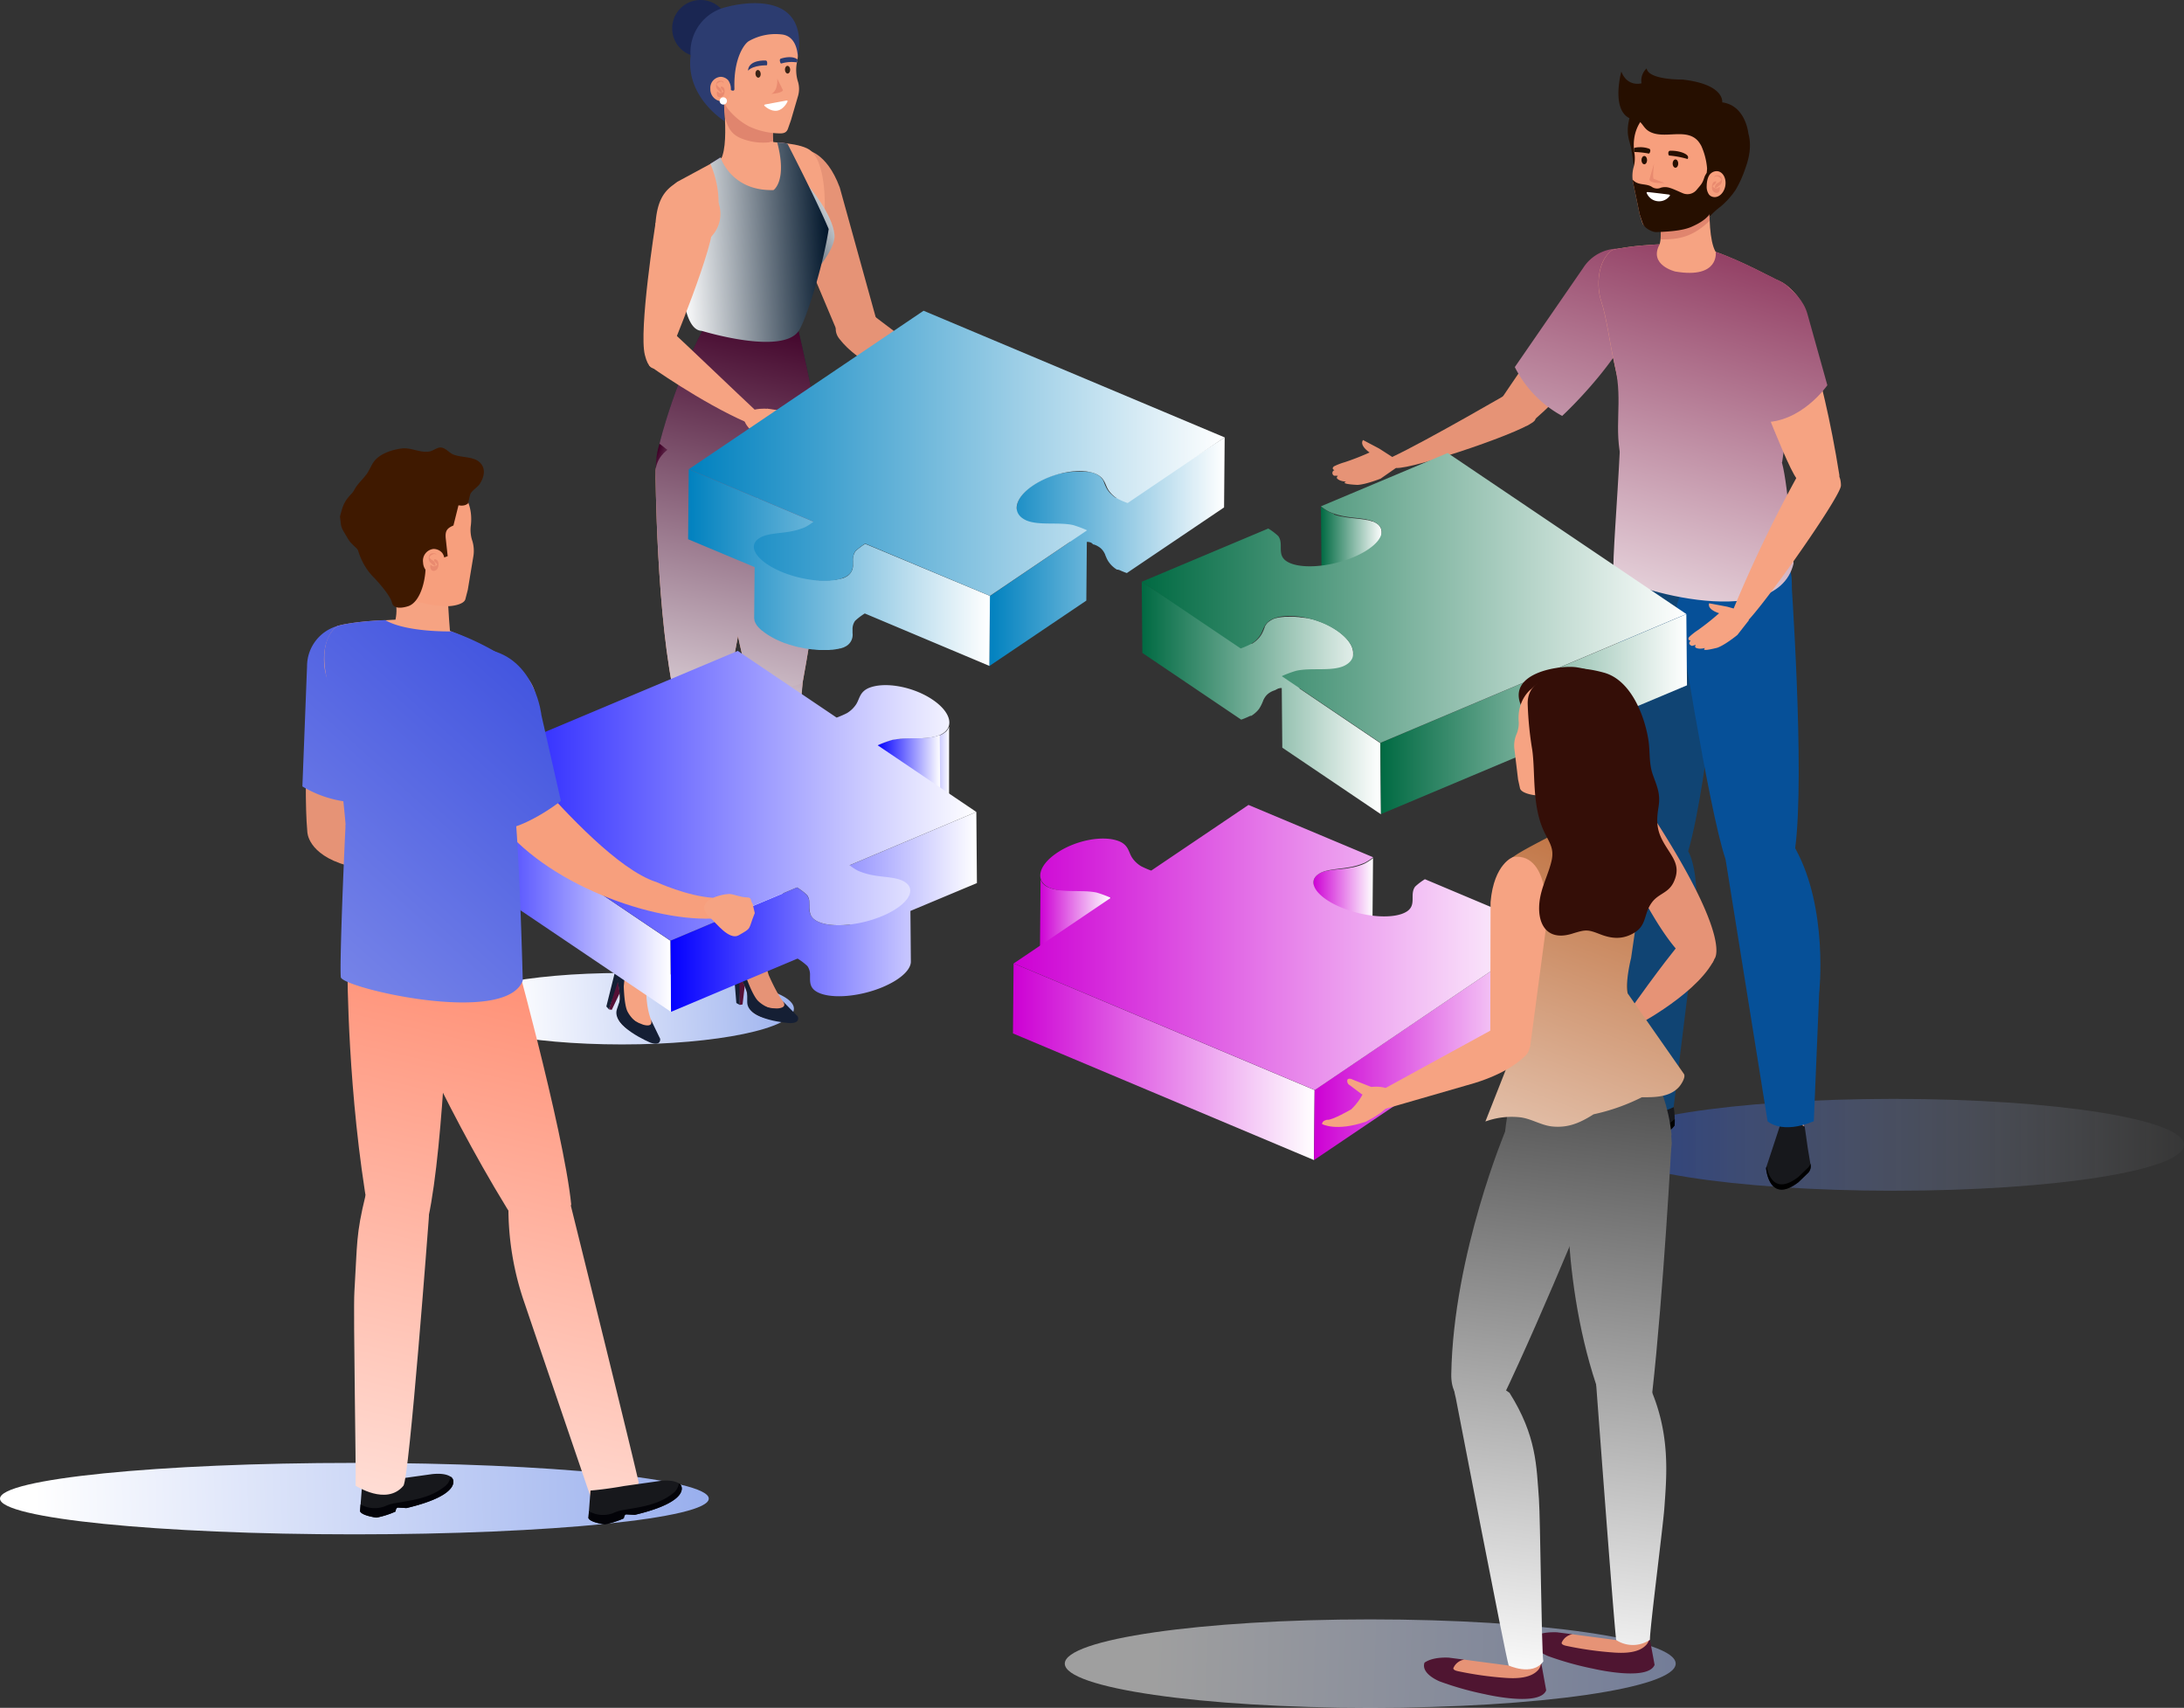 <svg xmlns="http://www.w3.org/2000/svg" xmlns:xlink="http://www.w3.org/1999/xlink" viewBox="0 0 642 502">
  <rect x="0" y="0" width="642" height="502" fill="#333333" stroke="none"/>
  <defs>
    <style>
      .cls-1 {
        fill: url(#linear-gradient);
      }

      .cls-2 {
        fill: #f6a382;
      }

      .cls-3 {
        fill: #1e2732;
      }

      .cls-4 {
        fill: #6651a1;
      }

      .cls-5 {
        fill: #e69376;
      }

      .cls-6 {
        fill: url(#linear-gradient-2);
      }

      .cls-7 {
        fill: #561136;
      }

      .cls-8 {
        fill: #151f34;
      }

      .cls-9 {
        fill: #1a2652;
      }

      .cls-10 {
        fill: #e0856e;
      }

      .cls-11 {
        fill: url(#linear-gradient-3);
      }

      .cls-12 {
        fill: url(#linear-gradient-4);
      }

      .cls-13 {
        fill: url(#linear-gradient-5);
      }

      .cls-14 {
        fill: #2c3c70;
      }

      .cls-15 {
        fill: #f79f7d;
      }

      .cls-16 {
        fill: #e98a6f;
      }

      .cls-17 {
        fill: #3b2314;
      }

      .cls-18 {
        fill: #fff;
      }

      .cls-19 {
        fill: url(#linear-gradient-6);
      }

      .cls-20 {
        fill: url(#linear-gradient-7);
      }

      .cls-21 {
        fill: url(#linear-gradient-8);
      }

      .cls-22 {
        isolation: isolate;
      }

      .cls-23 {
        fill: url(#linear-gradient-9);
      }

      .cls-24 {
        fill: url(#linear-gradient-10);
      }

      .cls-25 {
        fill: url(#linear-gradient-11);
      }

      .cls-26 {
        fill: url(#linear-gradient-12);
      }

      .cls-27 {
        fill: #f3b68e;
      }

      .cls-28, .cls-50 {
        opacity: 0.53;
      }

      .cls-28 {
        fill: url(#linear-gradient-13);
      }

      .cls-29 {
        fill: #17181c;
      }

      .cls-30 {
        fill: #104473;
      }

      .cls-31 {
        fill: #065098;
      }

      .cls-32 {
        fill: url(#linear-gradient-14);
      }

      .cls-33 {
        fill: #260f00;
      }

      .cls-34 {
        fill: url(#linear-gradient-15);
      }

      .cls-35 {
        fill: url(#linear-gradient-16);
      }

      .cls-36 {
        fill: url(#linear-gradient-17);
      }

      .cls-37 {
        fill: url(#linear-gradient-18);
      }

      .cls-38 {
        fill: url(#linear-gradient-19);
      }

      .cls-39 {
        fill: url(#linear-gradient-20);
      }

      .cls-40 {
        fill: url(#linear-gradient-21);
      }

      .cls-41 {
        fill: #f7b68d;
      }

      .cls-42 {
        fill: #dc9d7e;
      }

      .cls-43 {
        fill: #e6e7e8;
      }

      .cls-44 {
        fill: #340e07;
      }

      .cls-45 {
        fill: url(#linear-gradient-22);
      }

      .cls-46 {
        fill: url(#linear-gradient-23);
      }

      .cls-47 {
        fill: url(#linear-gradient-24);
      }

      .cls-48 {
        fill: url(#linear-gradient-25);
      }

      .cls-49 {
        fill: url(#linear-gradient-26);
      }

      .cls-50 {
        fill: url(#linear-gradient-27);
      }

      .cls-51 {
        fill: #4f1531;
      }

      .cls-52 {
        fill: url(#linear-gradient-28);
      }

      .cls-53 {
        fill: url(#linear-gradient-29);
      }

      .cls-54 {
        fill: url(#linear-gradient-30);
      }

      .cls-55 {
        fill: url(#linear-gradient-31);
      }

      .cls-56 {
        fill: url(#linear-gradient-32);
      }

      .cls-57 {
        fill: url(#linear-gradient-33);
      }

      .cls-58 {
        fill: url(#linear-gradient-34);
      }

      .cls-59 {
        fill: url(#linear-gradient-35);
      }

      .cls-60 {
        fill: url(#linear-gradient-36);
      }

      .cls-61 {
        fill: url(#linear-gradient-37);
      }

      .cls-62 {
        fill: url(#linear-gradient-38);
      }

      .cls-63 {
        fill: url(#linear-gradient-39);
      }

      .cls-64 {
        fill: url(#linear-gradient-40);
      }

      .cls-65 {
        fill: url(#linear-gradient-41);
      }

      .cls-66 {
        fill: url(#linear-gradient-42);
      }

      .cls-67 {
        fill: #007fa2;
      }

      .cls-68 {
        fill: url(#linear-gradient-43);
      }

      .cls-69 {
        fill: url(#linear-gradient-44);
      }

      .cls-70 {
        fill: url(#linear-gradient-45);
      }

      .cls-71 {
        fill: url(#linear-gradient-46);
      }

      .cls-72 {
        fill: #3f1900;
      }

      .cls-73 {
        fill: url(#linear-gradient-47);
      }

      .cls-74 {
        fill: url(#linear-gradient-48);
      }

      .cls-75 {
        fill: url(#linear-gradient-49);
      }

      .cls-76 {
        fill: #030308;
      }

      .cls-77 {
        fill: url(#linear-gradient-50);
      }

      .cls-78 {
        fill: url(#linear-gradient-51);
      }
    </style>
    <linearGradient id="linear-gradient" x1="369.1" y1="288.6" x2="149.1" y2="297.93" gradientUnits="userSpaceOnUse">
      <stop offset="0" stop-color="#0037d4"/>
      <stop offset="1" stop-color="#fff"/>
    </linearGradient>
    <linearGradient id="linear-gradient-2" x1="238.14" y1="154.27" x2="226.64" y2="221.27" gradientUnits="userSpaceOnUse">
      <stop offset="0" stop-color="#3f0027"/>
      <stop offset="1" stop-color="#fff"/>
    </linearGradient>
    <linearGradient id="linear-gradient-3" x1="240.44" y1="95.17" x2="206.44" y2="238.51" xlink:href="#linear-gradient-2"/>
    <linearGradient id="linear-gradient-4" x1="225.86" y1="74.41" x2="249.86" y2="61.24" gradientUnits="userSpaceOnUse">
      <stop offset="0" stop-color="#00152a"/>
      <stop offset="1" stop-color="#fff"/>
    </linearGradient>
    <linearGradient id="linear-gradient-5" x1="193.88" y1="131.29" x2="208.38" y2="136.96" xlink:href="#linear-gradient-2"/>
    <linearGradient id="linear-gradient-6" x1="222.27" y1="90.86" x2="188.27" y2="234.19" xlink:href="#linear-gradient-2"/>
    <linearGradient id="linear-gradient-7" x1="225.9" y1="91.72" x2="191.9" y2="235.06" xlink:href="#linear-gradient-2"/>
    <linearGradient id="linear-gradient-8" x1="243.73" y1="70.48" x2="199.88" y2="72.34" xlink:href="#linear-gradient-4"/>
    <linearGradient id="linear-gradient-9" x1="290.77" y1="162.15" x2="359.97" y2="162.15" gradientUnits="userSpaceOnUse">
      <stop offset="0" stop-color="#0081bf"/>
      <stop offset="1" stop-color="#fff"/>
    </linearGradient>
    <linearGradient id="linear-gradient-10" x1="202.28" y1="166.82" x2="290.95" y2="166.82" xlink:href="#linear-gradient-9"/>
    <linearGradient id="linear-gradient-11" x1="202.46" y1="133.24" x2="359.97" y2="133.24" xlink:href="#linear-gradient-9"/>
    <linearGradient id="linear-gradient-12" x1="164.26" y1="232.01" x2="98.26" y2="510.01" gradientUnits="userSpaceOnUse">
      <stop offset="0" stop-color="#ff7655"/>
      <stop offset="1" stop-color="#fff"/>
    </linearGradient>
    <linearGradient id="linear-gradient-13" x1="450.33" y1="336.5" x2="649" y2="336.5" gradientUnits="userSpaceOnUse">
      <stop offset="0" stop-color="#0037d4"/>
      <stop offset="1" stop-color="#fff" stop-opacity="0"/>
    </linearGradient>
    <linearGradient id="linear-gradient-14" x1="478.61" y1="48.94" x2="435.28" y2="194.94" gradientUnits="userSpaceOnUse">
      <stop offset="0" stop-color="#862952"/>
      <stop offset="1" stop-color="#fff"/>
    </linearGradient>
    <linearGradient id="linear-gradient-15" x1="511.6" y1="58.73" x2="468.26" y2="204.73" xlink:href="#linear-gradient-14"/>
    <linearGradient id="linear-gradient-16" x1="527.12" y1="63.34" x2="483.79" y2="209.34" xlink:href="#linear-gradient-14"/>
    <linearGradient id="linear-gradient-17" x1="532.29" y1="64.87" x2="488.96" y2="210.87" xlink:href="#linear-gradient-14"/>
    <linearGradient id="linear-gradient-18" x1="388.3" y1="163.03" x2="406.32" y2="163.03" gradientUnits="userSpaceOnUse">
      <stop offset="0" stop-color="#006a42"/>
      <stop offset="1" stop-color="#fff"/>
    </linearGradient>
    <linearGradient id="linear-gradient-19" x1="335.62" y1="205.15" x2="405.96" y2="205.15" xlink:href="#linear-gradient-18"/>
    <linearGradient id="linear-gradient-20" x1="405.78" y1="209.9" x2="495.9" y2="209.9" xlink:href="#linear-gradient-18"/>
    <linearGradient id="linear-gradient-21" x1="335.62" y1="175.77" x2="495.71" y2="175.77" xlink:href="#linear-gradient-18"/>
    <linearGradient id="linear-gradient-22" x1="385.9" y1="265.97" x2="403.63" y2="265.97" gradientUnits="userSpaceOnUse">
      <stop offset="0" stop-color="#cd00d4"/>
      <stop offset="1" stop-color="#fff"/>
    </linearGradient>
    <linearGradient id="linear-gradient-23" x1="305.61" y1="270.89" x2="326.51" y2="270.89" xlink:href="#linear-gradient-22"/>
    <linearGradient id="linear-gradient-24" x1="297.77" y1="312.09" x2="386.44" y2="312.09" xlink:href="#linear-gradient-22"/>
    <linearGradient id="linear-gradient-25" x1="386.26" y1="307.41" x2="455.46" y2="307.41" xlink:href="#linear-gradient-22"/>
    <linearGradient id="linear-gradient-26" x1="297.95" y1="278.51" x2="455.46" y2="278.51" xlink:href="#linear-gradient-22"/>
    <linearGradient id="linear-gradient-27" x1="813.78" y1="502.83" x2="338.45" y2="486.83" xlink:href="#linear-gradient"/>
    <linearGradient id="linear-gradient-28" x1="488.21" y1="236.27" x2="456.21" y2="498.27" gradientUnits="userSpaceOnUse">
      <stop offset="0"/>
      <stop offset="1" stop-color="#fff"/>
    </linearGradient>
    <linearGradient id="linear-gradient-29" x1="490.14" y1="236.51" x2="458.14" y2="498.51" xlink:href="#linear-gradient-28"/>
    <linearGradient id="linear-gradient-30" x1="502.33" y1="238" x2="470.33" y2="500" xlink:href="#linear-gradient-28"/>
    <linearGradient id="linear-gradient-31" x1="465.83" y1="233.54" x2="433.83" y2="495.54" xlink:href="#linear-gradient-28"/>
    <linearGradient id="linear-gradient-32" x1="469.92" y1="234.04" x2="437.92" y2="496.04" xlink:href="#linear-gradient-28"/>
    <linearGradient id="linear-gradient-33" x1="478.85" y1="235.13" x2="446.85" y2="497.13" xlink:href="#linear-gradient-28"/>
    <linearGradient id="linear-gradient-34" x1="466.63" y1="233.64" x2="434.63" y2="495.64" xlink:href="#linear-gradient-28"/>
    <linearGradient id="linear-gradient-35" x1="502.33" y1="196.09" x2="424.33" y2="405.42" gradientUnits="userSpaceOnUse">
      <stop offset="0" stop-color="#aa4200"/>
      <stop offset="1" stop-color="#fff"/>
    </linearGradient>
    <linearGradient id="linear-gradient-36" x1="264.43" y1="225.22" x2="279.2" y2="225.22" gradientUnits="userSpaceOnUse">
      <stop offset="0" stop-color="#0400ff"/>
      <stop offset="1" stop-color="#fff"/>
    </linearGradient>
    <linearGradient id="linear-gradient-37" x1="257.96" y1="228.58" x2="264.61" y2="228.58" xlink:href="#linear-gradient-36"/>
    <linearGradient id="linear-gradient-38" x1="197.05" y1="268.04" x2="287.17" y2="268.04" xlink:href="#linear-gradient-36"/>
    <linearGradient id="linear-gradient-39" x1="257.96" y1="228.03" x2="276.41" y2="228.03" xlink:href="#linear-gradient-36"/>
    <linearGradient id="linear-gradient-40" x1="126.89" y1="263.29" x2="197.24" y2="263.29" xlink:href="#linear-gradient-36"/>
    <linearGradient id="linear-gradient-41" x1="126.89" y1="233.91" x2="286.99" y2="233.91" xlink:href="#linear-gradient-36"/>
    <linearGradient id="linear-gradient-42" x1="136.82" y1="225.5" x2="70.82" y2="503.5" xlink:href="#linear-gradient-12"/>
    <linearGradient id="linear-gradient-43" x1="137.22" y1="225.59" x2="71.22" y2="503.59" xlink:href="#linear-gradient-12"/>
    <linearGradient id="linear-gradient-44" x1="225.9" y1="73.6" x2="-128.1" y2="464.6" gradientUnits="userSpaceOnUse">
      <stop offset="0" stop-color="#0019d4"/>
      <stop offset="1" stop-color="#fff"/>
    </linearGradient>
    <linearGradient id="linear-gradient-45" x1="149.18" y1="228.43" x2="83.18" y2="506.43" xlink:href="#linear-gradient-12"/>
    <linearGradient id="linear-gradient-46" x1="242.57" y1="88.69" x2="-111.43" y2="479.69" xlink:href="#linear-gradient-44"/>
    <linearGradient id="linear-gradient-47" x1="267.48" y1="111.25" x2="-86.52" y2="502.25" xlink:href="#linear-gradient-44"/>
    <linearGradient id="linear-gradient-48" x1="254.96" y1="99.91" x2="-99.04" y2="490.91" xlink:href="#linear-gradient-44"/>
    <linearGradient id="linear-gradient-49" x1="502.13" y1="428.37" x2="10.13" y2="443.37" xlink:href="#linear-gradient"/>
    <linearGradient id="linear-gradient-50" x1="152.2" y1="229.15" x2="86.2" y2="507.15" xlink:href="#linear-gradient-12"/>
    <linearGradient id="linear-gradient-51" x1="204.97" y1="241.68" x2="138.97" y2="519.68" xlink:href="#linear-gradient-12"/>
  </defs>
  <title>bengalcoder-hero-image</title>
  <g id="Layer_2" data-name="Layer 2">
    <g id="Layer_1-2" data-name="Layer 1">
      <g id="Community_Vector" data-name="Community Vector">
        <path class="cls-1" d="M233.38,296.5c0,5.8-22.63,10.5-50.54,10.5s-50.54-4.7-50.54-10.5S154.93,286,182.84,286,233.38,290.7,233.38,296.5Z"/>
        <path class="cls-2" d="M211.92,46.82h16.44c-.74-2.39-2.29-8.59.11-12.81l-16.61-10.9S214.81,41.41,211.92,46.82Z"/>
        <path class="cls-2" d="M197.32,208.66C189,224.05,187.5,230.32,186,242c-.86,6.81-.58,35.49-1.47,39.76-.37,1.78,6.37.8,6.37.8,1.23-3,20.86-68.89,20.86-68.89s2.19-6.82.37-8C203,199.72,201,202,197.32,208.66Z"/>
        <path class="cls-3" d="M191.12,284c1.23-3,20.66-70.27,20.66-70.27s2.19-6.82.37-8c-9.15-6-11.2-3.73-14.83,3C189,224.05,187.5,230.32,186,242c-.86,6.81-2.27,34.5-3.16,38.78C182.86,280.8,187.84,286.74,191.12,284Z"/>
        <path class="cls-3" d="M234.74,97.33s6.4,27.12,5.54,30.08c-2.47,8.53-25.46,20.5-46.42,3,0,0,4.79-20,14.74-37C208.6,93.43,212.26,97.21,234.74,97.33Z"/>
        <path class="cls-4" d="M231.47,42.23s8.39,16.21,12.13,25.1c-1.57,10.43-7.23,25.89-9.51,29.15-5,7.15-27.79.77-27.79.77l-6.58-22c19.19-6.89,9.09-27.11,9.09-27.11l3-1.9s3.07,9.94,15.56,9.59c0,0,4.11-2.67,1.09-14A18,18,0,0,1,231.47,42.23Z"/>
        <path class="cls-5" d="M210.6,134.71s2.21,43.75,10.3,67.27c1.2,3.51,15-1.15,15-1.15s7-37.64,6.56-53.23c-.23-8.82-3.39-27.82-3.39-27.82S213.17,116.39,210.6,134.71Z"/>
        <path class="cls-5" d="M221.3,201.83l14.63-1s-9,74.68-9.81,77.82c0,0-6.29,2.27-6.16.46.3-4.36-5-37.87-5.11-44.73C214.6,223.36,215,216.39,221.3,201.83Z"/>
        <path class="cls-6" d="M227.94,279.11c1.48-2.88,8-78.28,8-78.28l-14.63,1c-6.27,14.56-6.7,21.53-6.45,32.55.16,6.86,3.49,40.37,3.18,44.73C218,279.11,226,282.9,227.94,279.11Z"/>
        <path class="cls-2" d="M192.7,138.37s.17,43.76,5.94,68c.86,3.61,14,2.5,14,2.5s8.61-41.38,9.7-56.94c.62-8.8,2.38-24.19,2.38-24.19S193.9,124.64,192.7,138.37Z"/>
        <path class="cls-2" d="M226.28,94.1c1.22-.22,7.81,2.38,7.81,2.38s4.74,20.23,5,23.3-20.87,19-44.49,9.93c0,0,11.93-28.14,13.67-34C210.28,88.94,226.28,94.1,226.28,94.1Z"/>
        <g>
          <g>
            <polygon class="cls-7" points="217.45 295.39 218.28 295.24 219.1 288.28 216.93 285.7 217.45 295.39"/>
            <g>
              <polygon class="cls-8" points="216.45 294.82 217.45 295.39 217.29 284 215.53 283.6 216.45 294.82"/>
              <g>
                <path class="cls-5" d="M224.11,280.49l1.85,6.1s2.51,5.89,4.59,8.21c0,0,3.74,5.13-3.26,4.79,0,0-7.48-.4-7.37-5.19.1-4.13-3.69-9.25-3.69-9.25a4.18,4.18,0,0,1,.49-4.92l1.3-1.48,6.28-1.1Z"/>
                <path class="cls-8" d="M231,296.69a9.43,9.43,0,0,1-8.14-2.46c-1.94-1.92-4.16-8.92-3.42-6.59.3,1-2-7.56-1.37-8.89l-1.3,1.48a4.37,4.37,0,0,0-.62,5.06s3.92,5,3.82,9.11c-.11,4.79,7.37,5.19,7.37,5.19,4.2.21,4.53-1.56,4.13-3A3.23,3.23,0,0,1,231,296.69Z"/>
                <path class="cls-8" d="M234.48,298.74s1.05,2-2.3,2c0,0-12.54-.8-12.53-6.19v-4.34s1,6.2,8.73,6.21c0,0,3.44,0,1.67-2.19Z"/>
              </g>
            </g>
          </g>
          <path class="cls-9" d="M214.29,8.35A8.35,8.35,0,1,1,205.94,0,8.35,8.35,0,0,1,214.29,8.35Z"/>
          <path class="cls-10" d="M213.77,36.49c1,2.52,2.57,3.74,5.17,4.57a17.26,17.26,0,0,0,8.35.61A13,13,0,0,1,228.47,34l-16.61-10.9s.89,5.58,1.22,11.49C213.3,35.23,213.52,35.86,213.77,36.49Z"/>
          <path class="cls-2" d="M231.63,37.82l.87-2.47,2.13-7.28a7.43,7.43,0,0,0,0-3.86,11.6,11.6,0,0,1-.34-6c1.35-6.62-1.59-10.07-1.59-10.07C228.88,2,219.76,2,219.76,2c-11.27.59-12.19,11.5-12.19,11.5-1.81,7.27,4,13.3,4,13.31.73.76.81,2,1.16,2.94a9,9,0,0,0,1.66,2.76,20,20,0,0,0,5.78,4.64,22.22,22.22,0,0,0,8.69,2.05C230,39.23,231.13,39.24,231.63,37.82Z"/>
          <g>
            <polygon class="cls-7" points="179 296.7 179.84 296.82 182.86 290.49 181.62 287.35 179 296.7"/>
            <g>
              <polygon class="cls-8" points="178.24 295.84 179 296.7 182.51 285.86 180.97 284.91 178.24 295.84"/>
              <g>
                <path class="cls-2" d="M190.1,284.72c-.17,5.09-.55,10.8,1.51,15.62,0,0,1.9,6.07-4.63,3.49,0,0-7-2.77-5.31-7.28,1.42-3.87-.53-9.94-.53-9.94a4.16,4.16,0,0,1,2-4.5l1.7-1h6.54Z"/>
                <path class="cls-8" d="M191.38,302.27a9.43,9.43,0,0,1-6.92-4.95c-1.23-2.44-1.08-9.78-1.13-7.34,0,1,.55-7.8,1.55-8.86l-1.7,1A4.36,4.36,0,0,0,181,286.7s2.12,6,.7,9.85c-1.65,4.51,5.31,7.28,5.31,7.28,3.92,1.55,4.8,0,4.88-1.52Z"/>
                <path class="cls-8" d="M194.06,305.34s.36,2.22-2.81,1.15c0,0-11.63-4.78-9.89-9.88l1.39-4.11s-1.06,6.18,6.27,8.68c0,0,3.26,1.1,2.28-1.54Z"/>
              </g>
            </g>
          </g>
          <path class="cls-11" d="M210.6,134.71s2.21,43.75,10.3,67.27c1.2,3.51,15-1.15,15-1.15s7-37.64,6.56-53.23c-.23-8.82-3.39-27.82-3.39-27.82S213.17,116.39,210.6,134.71Z"/>
          <g>
            <path class="cls-5" d="M258,95.34,246.85,55.1c-4-10.76-9.95-11-9.95-11-11.43,1.73-4.11,21.78-4.11,21.78l14.1,33.42"/>
            <g>
              <path class="cls-5" d="M290.11,125.39c-4.8-3.56-5.13-4.52-5.85-6-3.13-6.21,4.85-4.85,6.8-4.1,1.11.44.78,3.2,3.87,7.09,0,0,5.15,4.11,6.58,4.08,0,0,1.41.42,1.26,1.46C302.77,128,298.46,129.71,290.11,125.39Z"/>
              <path class="cls-5" d="M257.09,93l32.5,24.58c.9,4.48-1.16,4.81-1.16,4.81l-26.21-11.93C251,105.6,247.09,100,247.09,100s-4.59-4.3,2.72-8.61C249.81,91.4,253.12,89.5,257.09,93Z"/>
              <path class="cls-5" d="M290.13,115.05s-1.42,2.75,2.29,2.57l3.94-2.17a1.4,1.4,0,0,0,.95-1.53s-.34-.66-1.55-.23Z"/>
            </g>
          </g>
          <path class="cls-2" d="M199.08,53.45c-6.73,4.92-3.29,12.32-3.29,12.32L208.5,96.62s20.6,7,25.59-.14c2.28-3.26,4.39-11.91,7.15-24.38,1.88-8.48,2-23.29-2.76-27.68-2.76-2.53-11.67-2.48-11.73-2.78l-14.43,4.65Z"/>
          <path class="cls-12" d="M237.75,54.74s7,8.21,7.56,14.31c.33,3.39-4,9.08-6.11,11.17C237.68,81.71,228.68,60.4,237.75,54.74Z"/>
          <path class="cls-13" d="M200.4,123s-8.33,1.85-7.58,17.12c.73,14.91,27.88,18,31.36,3C227.93,126.94,215.22,117.46,200.4,123Z"/>
          <path class="cls-14" d="M212.82,31.06c-.06-5.15.07-4.84.07-4.84.12-1.5,3.07,1.74,3-.22-.28-9,3-13.24,4.26-13.93a15.81,15.81,0,0,1,10-1.9c4.54.81,4.37,6.85,4.37,6.85,3.86-22.11-20.79-15-20.79-15A13.65,13.65,0,0,0,203,16.44c-1.48,12.15,10,19.18,10,19.18Z"/>
          <g>
            <path class="cls-15" d="M213.61,29.3a2.39,2.39,0,0,1-1.57.48,3.55,3.55,0,0,1-3.23-3.65,3.26,3.26,0,0,1,3.08-3.55,3.08,3.08,0,0,1,2.16,1,4.42,4.42,0,0,1,.67,3.61A3.34,3.34,0,0,1,213.61,29.3Z"/>
            <g>
              <path class="cls-16" d="M212.59,24.43c-.1-1-2.21,0-1.89.55a3.49,3.49,0,0,0,.85.82,1.56,1.56,0,0,1,.65,1.14c0,.06,0,.24,0,.28-.27.19-1.17-.83-1.36-1a1.73,1.73,0,0,1-.25-1.67,1,1,0,0,1,1.15-.78c.48,0,1,.06.93.65,0,0,0,.11,0,.05Z"/>
              <path class="cls-16" d="M211.92,25.52c.22-.22.43,0,.65.12a1,1,0,0,1,.38.61,2.48,2.48,0,0,1-.26,1.75,1.31,1.31,0,0,1-1.13.6c-.64,0-.83-.58-.85-1.12,0-.14,0-.48.12-.57s.26.14.36.24a.88.88,0,0,0,.54.2,1.13,1.13,0,0,0,.94-.42.54.54,0,0,0,.1-.16c0,.35,0,.43-.05.23a.9.9,0,0,0-.12-.24c-.15-.25-.4-.41-.56-.65s-.23-.48-.12-.59Z"/>
            </g>
          </g>
          <g>
            <path class="cls-17" d="M223.61,21.62c.06.63-.24,1.17-.66,1.21s-.82-.43-.88-1.06.24-1.16.66-1.2S223.55,21,223.61,21.62Z"/>
            <path class="cls-17" d="M232.28,20.46c0,.62-.3,1.14-.73,1.16s-.79-.48-.81-1.11.3-1.15.73-1.16S232.26,19.83,232.28,20.46Z"/>
            <path class="cls-14" d="M219.87,20.78c1.63-1.71,5.47-1.57,5.47-1.57s.25,0,.18-.8c0,0,0-.69-.57-.62C225,17.79,220.07,17.47,219.87,20.78Z"/>
            <path class="cls-14" d="M234.48,17.51c-1.7-1.38-4.83-.31-4.83-.31-.55.08-.39.75-.39.75.14.78.39.72.39.72a10.59,10.59,0,0,1,4.62-.33C234.34,18.07,234.42,17.79,234.48,17.51Z"/>
            <path class="cls-18" d="M231.18,29.55,225,30.69c-.33.06-.45.25-.28.42,0,0,1.78,1.78,3.78,1.41s3-2.68,3-2.68C231.6,29.64,231.45,29.53,231.18,29.55Z"/>
            <path class="cls-16" d="M226.75,27.6c3.24-.23,3.41-1.08,3.41-1.08l-1.69-3.41S228.86,26.52,226.75,27.6Z"/>
          </g>
          <path class="cls-19" d="M192.7,138.37s.17,43.76,5.94,68c.86,3.61,14,2.5,14,2.5s8.61-41.38,9.7-56.94c.62-8.8,2.38-24.19,2.38-24.19S193.9,124.64,192.7,138.37Z"/>
          <path class="cls-20" d="M234.74,97.33s6.4,27.12,5.54,30.08c-2.47,8.53-25.46,20.5-46.42,3,0,0,4.79-20,14.74-37C208.6,93.43,212.26,97.21,234.74,97.33Z"/>
          <path class="cls-21" d="M206.3,97.25s23.45,7.23,28.44.08c2.27-3.26,7.29-19.57,8.86-30-3.74-8.89-12.13-25.1-12.13-25.1a18,18,0,0,0-3-.36c3,11.34-1.09,14-1.09,14-12.49.35-15.56-9.59-15.56-9.59l-3,1.9s9.3,19.33-8.66,28.16C200.15,76.35,199.72,97.09,206.3,97.25Z"/>
          <path class="cls-18" d="M213.69,29.67a1.07,1.07,0,1,1-1.07-1.07A1.07,1.07,0,0,1,213.69,29.67Z"/>
          <g>
            <path class="cls-2" d="M209.16,56.27a9.65,9.65,0,0,1-.42,13.63c-3.88,3.65-16.07,10.61-16.19,5.28-.22-10.46.19-16.15,4.07-19.79S205.51,52.39,209.16,56.27Z"/>
            <path class="cls-2" d="M209.59,65.12l-8.42-4.86-8.47,5.3s-5,31.58-3.13,38.81c1.94,7.7,5.48,2,7.15-.08C196.72,104.29,210.54,71.26,209.59,65.12Z"/>
            <path class="cls-2" d="M190.85,107.45s15.15,10.82,28.6,16.7c0,0,4.44-1.86,2.22-3.91-3.77-3.49-20.27-19.29-24.08-22.78C190.85,95.15,190.85,107.45,190.85,107.45Z"/>
            <g>
              <path class="cls-2" d="M227.11,130.2c-5.48-2.37-6-3.24-7.06-4.48-4.47-5.33,3.61-5.83,5.68-5.54,1.19.16,1.49,2.93,5.39,6,0,0,6,2.82,7.34,2.46,0,0,1.47.09,1.56,1.14C240,129.79,236.23,132.48,227.11,130.2Z"/>
              <path class="cls-2" d="M225.48,120.11s-2.35,2,1.16,3.25l4.45-.54s1.26.05,1.46-1.06c0,0-.06-.74-1.35-.8Z"/>
            </g>
          </g>
          <g class="cls-22">
            <path class="cls-23" d="M320.42,159.4l-.2-.05-.31-.06-.22,0-.21,0-.15,17.25-28.56,19.27.18-20.58,23.66-16c-.35,0-.7.08-1.05.14l-.23,0-.41.07-.27.06-.39.08-.25.06-.62.14-.16.05c-.26.06-.51.13-.77.21l-.13,0c-.36.1-.71.21-1.06.33l0,0-1.05.38-.07,0c-.39.16-.78.32-1.17.5l-.05,0c-.39.17-.78.36-1.15.56h0c-.38.2-.76.41-1.13.63h0c-.37.22-.73.45-1.09.69-3.15,2.12-4.81,4.51-4.83,6.55l.18-20.58c0-2,1.68-4.42,4.83-6.55.36-.24.72-.47,1.09-.69h0c.37-.22.75-.43,1.13-.63h0c.37-.2.76-.38,1.15-.56l.05,0,1.17-.49h0l.07,0,1-.38,0,0c.34-.12.69-.22,1-.33l.09,0h.06c.25-.08.5-.15.76-.21l.17-.05.61-.14.12,0,.14,0,.37-.08.29-.06.38-.07.2,0h.05c.35-.06.7-.1,1.05-.15H315l.9-.09H316l.84,0h1l.75,0h.08c.26,0,.51.05.76.09h.14l.29,0,.24,0,.28.06.19,0h0c.22.05.43.11.64.18l.15.05c.21.07.42.14.61.22l.45.22.12.07.15.08.12.08.15.1.22.16.13.1,0,0a1.7,1.7,0,0,1,.24.22l0,0,.17.18h0l.05.06.07.09c.06.06.11.13.16.19a.61.61,0,0,0,.07.1l0,0a.36.36,0,0,0,.07.1l.12.2s.05.09.08.14a2,2,0,0,1,.11.2l0,.06,0,.06c.06.12.12.23.17.35l0,.06c.07.15.13.31.2.47l.13.31s.05.09.07.14.12.27.19.4a2,2,0,0,0,.11.2l.05.11.19.3.14.2.2.26.09.12c.1.12.2.24.31.35l0,0a3.85,3.85,0,0,0,.35.35.52.52,0,0,0,.11.1l.27.25.14.12.3.23.14.1a5.46,5.46,0,0,0,.47.31l0,0,0,0h0l.07,0,.05,0,.08,0,.06,0,.1.05.08,0,.1.05.12.06.07,0,.15.07.07,0,.24.11c.54.24,1.17.5,1.77.7L360,128.57l-.18,20.58-28.58,19.29c-.6-.2-1.23-.46-1.78-.7l-.23-.11,0,0-.18-.08-.06,0-.14-.06a.2.2,0,0,0-.08,0l-.1-.05-.06,0-.09,0-.05,0-.08,0,0,0-.06,0h0l0,0h0l-.46-.31-.14-.1-.29-.23-.08-.06-.07-.06-.27-.24-.12-.11-.34-.35h0l0,0-.3-.35-.09-.12-.2-.27-.05-.06-.09-.13-.19-.3-.07-.14-.09-.16h0c-.07-.13-.14-.27-.2-.41a.37.37,0,0,0-.05-.11c-.05-.13-.1-.25-.16-.37l-.18-.43,0-.07-.15-.33a.91.91,0,0,1-.07-.14l-.11-.19-.08-.15-.13-.19a.71.71,0,0,0-.1-.14l-.06-.1c-.05-.06-.1-.13-.16-.19l-.08-.09-.22-.24s0,0,0,0l-.28-.25-.13-.09-.22-.16-.15-.1-.27-.16-.12-.07-.45-.22c-.19-.08-.4-.15-.61-.22l-.15,0C320.85,159.51,320.64,159.45,320.42,159.4Z"/>
            <path class="cls-24" d="M202.28,158.5l.18-20.58,36.65,15.42L239,170.46h0l.24,0,.87.09h.09l.62,0h.24l.47,0h.17c.37,0,.74,0,1.09,0h.14l.88,0h.06l.79-.07.19,0,.65-.08.07,0c.23,0,.45-.08.67-.13l.16,0,.6-.16.08,0,.12,0,.31-.1.15,0,.26-.1.14-.06.24-.11.14-.06.24-.13.11-.06.32-.2a3.69,3.69,0,0,0,1.61-3.36v-1a4.58,4.58,0,0,1,.75-2.9,17.65,17.65,0,0,1,2.86-2.18L291,175.15l-.18,20.58-36.61-15.41a17.65,17.65,0,0,0-2.86,2.18,4.2,4.2,0,0,0-.74,2.59c0,.34,0,.67,0,1a3.87,3.87,0,0,1-1.62,3.67l-.32.2-.12.06-.23.12-.14.07-.24.11-.14.06-.08,0-.18.07-.15.05-.31.1-.12,0h-.08l-.6.16-.09,0h-.07l-.67.13h-.06l-.66.09-.1,0h-.09l-.79.07h-.07l-.87,0h-1.4l-.47,0h-.24l-.67-.05h0l-.88-.09-.23,0-.78-.11h-.13l-.73-.12-.12,0-.62-.11-.27-.06-.47-.09-.31-.07-.44-.1-.12,0-.1,0-1.19-.31-.16-.05q-.6-.16-1.2-.36l-.12,0-1.23-.43-.07,0c-.42-.15-.84-.32-1.26-.49l-.59-.26-.81-.38-.27-.13-.51-.26-.29-.16-.44-.24-.28-.16a1,1,0,0,0-.17-.1l-.26-.17-.24-.14-.47-.32-.15-.1-.58-.42-.13-.11-.32-.26-.06,0c-.14-.11-.26-.22-.39-.34l-.16-.15c-.17-.16-.34-.32-.49-.49h0c-.13-.15-.26-.29-.37-.43a1.71,1.71,0,0,0-.11-.14l-.18-.24,0-.06-.08-.12-.18-.31-.07-.12a.43.43,0,0,0,0-.07c-.06-.11-.1-.21-.15-.32l0-.05a2,2,0,0,1-.08-.22.74.74,0,0,1,0-.14l0-.07c0-.11-.05-.21-.07-.32a.13.13,0,0,0,0-.06v-.07a2,2,0,0,1,0-.35v0q.06-7.32.13-14.64Z"/>
            <path class="cls-25" d="M360,128.57,271.49,91.34l-69,46.58,36.65,15.42a15.39,15.39,0,0,1-2.47,1.61,20.12,20.12,0,0,1-4.52,1.31c-3.08.57-6.86.48-9.06,2-3.43,2.32-.73,6.52,6,9.54l.59.26c7.2,3,15.89,3.55,19.43,1.16,2.87-1.94.66-5,2.37-7.26a17.65,17.65,0,0,1,2.86-2.18L291,175.15l28.56-19.27-.37-.17a33.8,33.8,0,0,0-3.76-1.38c-4.26-.93-10,.2-13.7-1.35-4.51-2-3.59-6.56,2-10.3s13.83-5.31,18.36-3.41c2.81,1.25,2.7,3.23,3.79,4.84a8.46,8.46,0,0,0,2.54,2.42c.13.08.64.34,1.29.63s1.17.5,1.77.7Z"/>
          </g>
        </g>
        <path class="cls-26" d="M167.91,354c-2.29-22.3-18.17-79.18-18.17-79.18s-4.64-4.27-17.79-.93-14.61,20.5-14.88,19.45c0,0,15.3,36,35.66,67.73C152.73,361.09,162.56,366.12,167.91,354Z"/>
        <rect class="cls-27" x="456.04" y="231.32" width="14.93" height="15.87"/>
        <g>
          <path class="cls-28" d="M471.37,336.5c0,7.46,38.2,13.5,85.32,13.5S642,344,642,336.5,603.8,323,556.69,323,471.37,329,471.37,336.5Z"/>
          <g>
            <path class="cls-29" d="M485.89,334.43c-3.57,3.6-9.46,5.51-9.46,5.52a8.07,8.07,0,0,1-7.88-2,1.51,1.51,0,0,1,.23-2.31c10.46-8,13.59-10.21,13.59-10.21H492a21.94,21.94,0,0,1,.21,5.42,8.35,8.35,0,0,1-5.27,3.19c-.2,0-.57-.26-.76-.18Z"/>
            <path d="M468.74,335.63a2.52,2.52,0,0,0,.2.66c.81,1.74,3.07,2.46,4.86,2.43,2.15,0,4.1-1.08,6-2a26.32,26.32,0,0,0,5-3.36,15,15,0,0,1,3.75-1.87,18.79,18.79,0,0,0,3.77-2.55c0,1-.06,1.9-.06,1.9a8.35,8.35,0,0,1-5.27,3.19c-.2,0-.57-.26-.76-.18l-.27.61c-3.57,3.6-9.46,5.51-9.46,5.52a8.07,8.07,0,0,1-7.88-2A1.5,1.5,0,0,1,468.74,335.63Z"/>
          </g>
          <g>
            <path class="cls-5" d="M493,247.51c-10.68,11.79-14.92-.69-14.92-.69l-1.32-72.47c-.14,1.08-.49-7.31,13-5.5s16.85,7.06,16.85,7.06-7.4,50.06-13.6,71.6"/>
            <path class="cls-5" d="M478.06,245.91s5.42,76.33,5.86,79c0,0,6.58,1.46,6.61-.06.08-3.65,7.6-48.32,7.7-54.06.24-14.55-3.51-17.3-7.25-27.1C491,243.69,478,234.12,478.06,245.91Z"/>
          </g>
          <path class="cls-30" d="M496.25,250.25c6.21-21.54,10.39-74.34,10.39-74.34s-3.41-5.24-16.85-7.06-13.13,6.58-13,5.5c0,0-4.08,39.3-.34,75C476.46,249.37,488,255.49,496.25,250.25Z"/>
          <path class="cls-2" d="M516.63,135.47c1.91,6.78,9.77,32.66,9.77,32.66-28.15,33.68-49.35,4.21-49.63,1.14-.34-3.68,3.76-17.71,4.51-32.85C481.28,136.42,489,124.6,516.63,135.47Z"/>
          <path class="cls-30" d="M476.93,177.7c-1.34-9.07,1.43-18.22,2.85-27.38H521c2.64,8.78,5.38,17.81,5.38,17.81s1.76,20.8-15.89,23.29C510.51,191.42,479.73,196.75,476.93,177.7Z"/>
          <g>
            <path class="cls-2" d="M523.83,249.09C515,262.34,509,250.63,509,250.63L494.69,180c0,1.09.42-9.19,14-9.39s17.7,4.47,17.7,4.47.36,51.77-2.59,74"/>
            <path class="cls-2" d="M508.78,249.73s14.16,80.43,15,83c0,0,6.73.46,6.53-1-.47-3.63.75-54.35,0-60-1.91-14.42-3.91-16.9-9.06-26C521.24,245.63,507,238.07,508.78,249.73Z"/>
          </g>
          <g>
            <path class="cls-29" d="M523.13,331.19l-4,12.15s.82,10.87,9.54,4.13l2.6-2.51a2.78,2.78,0,0,0,.94-2.67l-.78-4.66-.92-6.44S525.06,327.48,523.13,331.19Z"/>
            <path d="M528.69,345.92l2.6-2.51a2.72,2.72,0,0,0,.89-1.4l.05.28a2.78,2.78,0,0,1-.94,2.67l-2.6,2.51c-8.72,6.74-9.54-4.13-9.54-4.13l.15-.48C519.79,345.43,521.72,351.31,528.69,345.92Z"/>
          </g>
          <path class="cls-31" d="M507.24,252.58c-5-14.58-14.34-74.88-14.34-74.88,0,1.09,2.81-14.4,16.41-14.6s17.09,5,17.09,5,4.25,59,1.3,81.24C527.7,249.37,518.15,260.4,507.24,252.58Z"/>
          <path class="cls-5" d="M483.37,89.09s-23,27.09-34.49,36.06c0,0-7.7-2.84-7.46-8.07,0,0,16.86-25,27.45-39.71C468.87,77.37,483.19,73.25,483.37,89.09Z"/>
          <path class="cls-5" d="M444.76,114.81s-25.16,14.64-35.57,19.54c0,0-1.87,2.92,1.15,3.2,5,.46,40.08-11.41,40.94-14.16C455.27,110.54,444.76,114.81,444.76,114.81Z"/>
          <path class="cls-5" d="M467.73,86.06a9.39,9.39,0,0,0,12,5.56,9.26,9.26,0,0,0,5.45-12,9.39,9.39,0,0,0-12-5.55A9.25,9.25,0,0,0,467.73,86.06Z"/>
          <path class="cls-32" d="M479.23,73.58a12.29,12.29,0,0,0-13.85,5.18L445.29,107.9a33.2,33.2,0,0,0,13.92,14.35S495.18,89.12,479.23,73.58Z"/>
          <path class="cls-15" d="M502.51,63.8s1.66-3.19,5.31-9.31c0,0,7.79-8,3.43-18,0,0-2.4-8.4-17.09-7.18C494.16,29.27,492.76,52.39,502.51,63.8Z"/>
          <path class="cls-2" d="M503.09,50.71s-2.47,23,2.8,24.79l-18.8-1.12s3-7-.48-12.1Z"/>
          <path class="cls-10" d="M488.13,70.35c.31-5.26-.35-6.33-1.52-8.07l16.48-11.57a111.52,111.52,0,0,0-.52,14.19C497.8,69.42,493.86,70.48,488.13,70.35Z"/>
          <path class="cls-2" d="M473.84,73.54c-4.19,3-4.67,10.37-3.18,14.94,1.72,5.24,2.4,11.94,4.12,19.52,2.33,10.29,3.9,18.2,6.5,28.42,2.15,8.44,36.08,1.63,36.08,1.63L529.52,96.5s2.1-10.85-7.73-14.46c0,0-10.36-5.59-17.94-8.16-6.69-2.27-9.11-2.48-16-2.06C487.86,71.82,478.66,72.16,473.84,73.54Z"/>
          <path class="cls-33" d="M479.88,31c-1,4.42-2.07,6.73-.85,10.79,1.1,3.64.85,7.46,2.44,11,2.26,5,5.22,4.38,7.47-.25s4.72-11.14-.5-14.65c-3.34-2.26-4.55-6.13-8.56-6.88Z"/>
          <path class="cls-15" d="M482.79,65.56,482,63l-2-9.63a9.7,9.7,0,0,1,.15-4,9.92,9.92,0,0,0,.34-4.11c-1.19-6.91,2.57-10.51,2.57-10.51,4.31-6.11,13.76-5.63,13.76-5.63,11.66,1.16,12.07,12.52,12.07,12.52,1.52,7.62-4.78,13.58-4.79,13.59-.5.48-.38,3-.56,3.67-.77,3-3.73,4.67-6.34,5.81-2.87,1.25-6.33,2.57-9.47,2.7C486.57,67.4,483.23,67.05,482.79,65.56Z"/>
          <path class="cls-33" d="M480.26,53.14c1.53,1.38,3.62.75,5.25,1.75a2.72,2.72,0,0,0,2.76.27,4.41,4.41,0,0,1,2.64.09c1,.28,2.74,1.13,3.68,1.51a3.49,3.49,0,0,0,4.18-1c1.18-1.43,1.62-1.73,2.17-3.44,1-3.15,4.2-3.34,6.4-1.57a18.45,18.45,0,0,1-3.21,4.38c-.5.48-.38,5-.56,5.72-.77,3-3.73,4.67-6.34,5.82-2.87,1.25-7.24,1.43-10.39,1.56-1.19,0-3.61-1.22-4-2.71L482,63l-2-9.63a4.68,4.68,0,0,1-.07-.54A2.6,2.6,0,0,0,480.26,53.14Z"/>
          <path class="cls-33" d="M480.05,35.12c2.64,0,2.61,2.21,4.63,3.44,4.34,2.64,11.06-1.22,14.56,3a9,9,0,0,1,.88,1.35,20.11,20.11,0,0,1,1.67,6.39c.1.63-.37,2.25.2,2.73.33.28.9.19,1.5,0,.12,1-.66,1.71-1,2.6s-.86,1.64-.38,2.54c1.21,2.32.28,1.93.39,6.58a19.7,19.7,0,0,1,3.19-2.95,23.5,23.5,0,0,0,4.51-5,31.72,31.72,0,0,0,2.74-6c1.27-3.38,2-7,1-10.59,0,0-.8-8.23-7.69-9.12,0,0,.88-5.3-11.72-6.71,0,0-9.94.16-10.49-3.27a4.87,4.87,0,0,0-1.51,4.37s-4.09,1.24-5.93-3.44C476.59,21.08,473.18,33.41,480.05,35.12Z"/>
          <g>
            <path class="cls-15" d="M502.33,57.12a2.05,2.05,0,0,0,1.32.78c1.57.29,3.14-1.17,3.51-3.26s-.6-4-2.16-4.3a2.56,2.56,0,0,0-2.11.66c-.9.77-1.19,2.47-1.2,3.68A4,4,0,0,0,502.33,57.12Z"/>
            <g>
              <path class="cls-16" d="M504,52.2c.24-1.1,2.36.23,1.94.81a3.27,3.27,0,0,1-1,.77,1.67,1.67,0,0,0-.84,1.13c0,.06-.05.25,0,.31.27.23,1.35-.74,1.59-.94a1.88,1.88,0,0,0,.48-1.74,1.13,1.13,0,0,0-1.13-1c-.51,0-1-.06-1.07.57,0,0,0,.12,0,.07Z"/>
              <path class="cls-16" d="M504.6,53.43c-.21-.26-.45-.09-.71,0a1.08,1.08,0,0,0-.48.61,2.65,2.65,0,0,0,0,1.88,1.42,1.42,0,0,0,1.13.79c.68.06,1-.52,1-1.08,0-.15.09-.52-.05-.63s-.3.12-.42.21a.88.88,0,0,1-.59.15,1.23,1.23,0,0,1-1-.57,1.42,1.42,0,0,1-.08-.18c0,.37,0,.45,0,.25a1.43,1.43,0,0,1,.16-.24c.19-.24.48-.39.68-.62s.3-.48.2-.62Z"/>
            </g>
          </g>
          <path class="cls-16" d="M486.14,52.57l3.18,1.22s-4.29.27-4.46-1c0,0,.65-2.43,1.36-4.73C486.22,48.08,485.67,52.38,486.14,52.57Z"/>
          <g>
            <path class="cls-33" d="M491.68,48.08c0,.67.37,1.22.83,1.22s.82-.55.82-1.22-.36-1.21-.82-1.21S491.68,47.41,491.68,48.08Z"/>
            <path class="cls-33" d="M482.52,47.06c0,.68.37,1.22.83,1.22s.82-.54.82-1.22-.37-1.21-.82-1.21S482.52,46.39,482.52,47.06Z"/>
            <path class="cls-33" d="M490.82,45.73c-.29.06-.36-.34-.36-.34a1.29,1.29,0,0,1,0-.71.66.66,0,0,1,.35-.36,10.06,10.06,0,0,1,3.51.45c.69.21,1.82.73,1.9,1.37,0,.2,0,.53-.18.59A27.89,27.89,0,0,0,490.82,45.73Z"/>
            <path class="cls-33" d="M480.4,44.68a25.07,25.07,0,0,1,4.1.43c.27.14.45-.22.45-.22a1.45,1.45,0,0,0,.17-.7.7.7,0,0,0-.24-.44,7.47,7.47,0,0,0-3-.47,5.61,5.61,0,0,0-1.52.21A2.89,2.89,0,0,0,480.4,44.68Z"/>
          </g>
          <path class="cls-18" d="M484.37,56.45c-.26,0-.4.11-.31.3a3.92,3.92,0,0,0,6.78.82c.16-.17,0-.35-.3-.39C490.54,57.18,487.09,56.74,484.37,56.45Z"/>
          <path class="cls-31" d="M523.55,159.9a25.61,25.61,0,0,1,0,24.72c-7.22,13.07-29.27,8.3-29.33-8.62C494.15,159.29,509.36,152.9,523.55,159.9Z"/>
          <path class="cls-34" d="M487.86,71.82s-9.2.34-14,1.72c-4.19,3-4.67,10.37-3.18,14.94,1.72,5.24,2.4,11.94,4.12,19.52,2.33,10.29-.61,17.8,2,28,2.14,8.45,47.05,0,47.05,0l5.7-39.51s2.1-10.85-7.73-14.46c0,0-9.89-5.43-17.47-8,0,0,1.18,8-11.85,5.79C492.47,79.83,484.51,77.91,487.86,71.82Z"/>
          <path class="cls-35" d="M523.82,136c1.9,6.79,3.41,29.65,3.41,29.65-5.16,21.41-52.65,6-52.93,2.94-.34-3.68,1.12-21.17,1.86-36.31C476.16,132.29,496.14,125.14,523.82,136Z"/>
          <path class="cls-2" d="M509.82,97.51c3.1,6.3,14.6,38.11,18.29,43.14,1,1.33,10.47,7.44,12.6-.88-5.22-33-13.13-51.86-13.13-51.86s-9.23-7.69-16.6-.58C511,87.33,507.63,93.14,509.82,97.51Z"/>
          <path class="cls-2" d="M508.51,91.87a11.11,11.11,0,1,0,12.8-9.1A11.12,11.12,0,0,0,508.51,91.87Z"/>
          <path class="cls-36" d="M519.47,80.82s9.54,3.58,11.8,11.33l5.89,21.08s-7.72,11.23-19.22,10.86L506.57,98.83S498.92,84.65,519.47,80.82Z"/>
          <path class="cls-5" d="M397.25,141.14l2.94-.08s-5.36,1.38-7.09-.37c0,0-.44-.27.25-.89a41.19,41.19,0,0,0,6.83-.77,29.64,29.64,0,0,1-8,.8.88.88,0,0,1,.1-1.64c-1.06-.41-.15-1.11-.15-1.11a18.22,18.22,0,0,1,3.19-1.23A75.7,75.7,0,0,0,402.6,133s-3.09-2-1.93-3.66l4.77,2.52,4.32,2.78.58,2.92-4.5,3.13s-4.37,1.75-6.84,1.84C399,142.52,391.91,142.26,397.25,141.14Z"/>
          <path class="cls-31" d="M507.24,252.58l12.35,77s4.09,3.95,13.59,0l1.57-37.6s2.79-24.85-7-42.57C527.7,249.37,508.32,233.73,507.24,252.58Z"/>
          <path class="cls-30" d="M496.25,250.25s5.26,7.6.55,36.15l-4.82,39a12.87,12.87,0,0,1-11.79.15l-3.88-77.67S479.79,234.69,496.25,250.25Z"/>
          <g class="cls-22">
            <path class="cls-37" d="M406.14,156.29a3,3,0,0,0-1.52-2.47,4.27,4.27,0,0,0-.51-.3l-.17-.08-.39-.18-.1,0-.09,0-.67-.22h0l-.72-.18-.08,0-.1,0-.88-.17h-.09l-.94-.14h-.1c-.33-.05-.66-.08-1-.12h0l-.81-.09-1-.12-.17,0-.92-.13-.46-.08-1-.19-.17,0-.68-.16h0l-.68-.18-.22-.07-.46-.14L392,151l-.46-.17-.17-.06-.57-.24a16.4,16.4,0,0,1-2.51-1.64l.19,20.92a16.2,16.2,0,0,0,2.51,1.64l.56.24h0l.13.05.47.17.21.07.48.15.13,0,.07,0,.68.19h0l.7.17h.07l.09,0,.95.2.39.07h.08l.91.13.18,0,.93.11h0l.62.07.24,0,1,.13H400c.32,0,.64.08.95.14h.1l.87.17.19,0,.72.18.67.23.19.07.39.18.17.08.52.31a3,3,0,0,1,1.51,2.47Z"/>
            <path class="cls-38" d="M375.83,202.36l.21-.05.3-.07.24,0,.2,0,.16,17.53,29,19.58-.18-20.91-24-16.23,1.06.15.24,0,.4.08.29.05.38.08.26.06.62.15.18,0,.77.22.15,0,1.06.34.05,0,1.05.38.09,0c.4.15.79.32,1.18.5l.06,0q.59.27,1.17.57l0,0c.39.2.78.41,1.15.63h0c.38.22.75.46,1.11.7,3.2,2.16,4.89,4.59,4.91,6.66q-.11-10.47-.19-20.92c0-2.07-1.7-4.49-4.9-6.66-.36-.24-.74-.47-1.11-.7h0q-.56-.33-1.14-.63l0,0q-.57-.3-1.17-.57l-.05,0c-.39-.18-.79-.35-1.19-.5h0l-.06,0c-.35-.14-.71-.27-1.06-.39l0,0-1.07-.34-.08,0-.06,0-.78-.22-.16,0-.64-.16-.12,0-.13,0-.4-.09-.27,0-.4-.07-.2,0h-.05l-1.07-.15h-.15l-.92-.08h-.18a15.42,15.42,0,0,0-1.66,0,.33.33,0,0,0-.1,0h-.08l-.77,0h-.07l-.78.09h-.14l-.31.06-.22,0-.32.07-.17,0h0c-.23.05-.45.12-.66.18l-.15,0-.63.23a4.73,4.73,0,0,0-.45.23l-.13.07-.15.08-.12.08-.15.1-.23.16-.12.1-.05,0-.24.22,0,0-.18.18-.05.06-.08.09-.16.2-.06.09,0,0-.07.11-.12.19-.09.15a1.74,1.74,0,0,0-.1.19.16.16,0,0,0,0,.07.25.25,0,0,1,0,.07c-.05.11-.1.23-.16.34l0,.07-.2.45c0,.12-.09.23-.14.35l-.06.13-.2.41a2.12,2.12,0,0,1-.11.21l-.06.1a3.21,3.21,0,0,1-.19.31l-.13.19-.21.28a1.25,1.25,0,0,0-.09.12l-.31.35,0,0-.36.36-.11.11-.28.25-.15.12-.3.23-.14.11-.47.31-.06,0h0l-.06,0,0,0-.08,0s0,0,0,0l-.09,0-.08,0-.08,0-.1.05-.1,0-.1.05-.15.07-.07,0-.25.11a17.84,17.84,0,0,1-1.78.71L335.62,171l.18,20.92,29.06,19.61c.6-.2,1.24-.47,1.79-.71l.45-.21h0l.19-.09h0l.13-.06.06,0,.09-.05a.15.15,0,0,0,.07,0l.07,0,.06,0,0,0,.06,0,0,0,0,0h0a5.52,5.52,0,0,0,.47-.32l.14-.1.31-.24.07-.06.07-.06.28-.25.11-.1q.19-.18.36-.36h0l0,0,.3-.35.09-.12c.08-.09.14-.18.21-.27l0-.07.09-.12.19-.31.06-.11c0-.07.07-.13.1-.19h0l.2-.41.06-.13.15-.35c.06-.15.13-.3.2-.45l0-.07a3.54,3.54,0,0,1,.16-.34l.07-.14.11-.2a1,1,0,0,1,.08-.14l.13-.2a1.3,1.3,0,0,1,.1-.15l.07-.09.15-.2.09-.09.22-.24,0,0a3.47,3.47,0,0,1,.29-.25l.13-.1.22-.17.16-.09.27-.17.12-.07.46-.22.62-.23.15-.05A6.36,6.36,0,0,1,375.83,202.36Z"/>
            <polygon class="cls-39" points="495.71 180.52 495.9 201.44 405.96 239.28 405.78 218.37 495.71 180.52"/>
            <path class="cls-40" d="M335.62,171l37.2-15.65a17.72,17.72,0,0,1,2.91,2.2c1.74,2.3-.5,5.42,2.42,7.39,3.59,2.42,12.43,1.89,19.74-1.18l.6-.26c6.87-3.07,9.62-7.35,6.13-9.7-2.23-1.51-6.08-1.41-9.21-2a20.47,20.47,0,0,1-4.6-1.34,16.4,16.4,0,0,1-2.51-1.64l37.25-15.67,70.16,47.34-89.93,37.85-29-19.59.36-.17a34.84,34.84,0,0,1,3.83-1.4c4.33-1,10.19.2,13.93-1.37,4.58-2,3.64-6.67-2-10.48s-14.06-5.4-18.67-3.46c-2.85,1.27-2.74,3.28-3.85,4.92a8.45,8.45,0,0,1-2.57,2.46c-.14.08-.66.35-1.33.64a17.84,17.84,0,0,1-1.78.71Z"/>
          </g>
          <g>
            <path class="cls-2" d="M529.48,137.9a392.68,392.68,0,0,0-20.7,43s.17,4.33,3.37,3,29-37.85,29-41.17C541.21,134.2,529.48,137.9,529.48,137.9Z"/>
            <path class="cls-2" d="M502.62,189.6l2.78-.95s-4.71,2.9-6.88,1.75c0,0-.5-.13,0-.93a41.15,41.15,0,0,0,6.3-2.75,29.92,29.92,0,0,1-7.44,3.14s-1.51-.43-.39-1.59c-1.14-.08-.48-1-.48-1a18.35,18.35,0,0,1,2.69-2.12,76.37,76.37,0,0,0,6.15-4.9s-3.56-1-2.93-2.92l5.3,1,4.95,1.38,1.41,2.62-3.37,4.31s-3.65,3-6,3.79C504.69,190.4,497.84,192.26,502.62,189.6Z"/>
          </g>
        </g>
        <g>
          <g>
            <path class="cls-41" d="M453.61,223.08a3.1,3.1,0,0,1,3.66-2.14,2.43,2.43,0,0,1,1.78,2.63c0,.27-.08.53-.1.8-.47,2.85-3.48,3.93-3.48,3.93"/>
            <path class="cls-42" d="M457,222.28a1.57,1.57,0,0,0-.72-.19c-1.09-.07-2,1.61-.88,1.9a.63.63,0,0,1,0,.87c-.38.4-.88,1-.77,1.56.07.34.45.53.79.61s.33-.15.11-.25a1.23,1.23,0,0,1-.41-.34l0-.06s0,0,0,0a.31.31,0,0,1,0-.25.67.67,0,0,0,.84,0c.21-.25.05-.64.12-.92a2.18,2.18,0,0,1,.25-.56c.5-.84-.4-1-.4-1a2.68,2.68,0,0,0-.33,0c-.45-.24.06-.92.33-1a.86.86,0,0,1,.95.16,1.36,1.36,0,0,1,.31,1,3.37,3.37,0,0,1-.3,1.16l-.32.65c-.12.23.16.33.27.1a6.87,6.87,0,0,0,.78-1.9A1.45,1.45,0,0,0,457,222.28Z"/>
            <path class="cls-42" d="M453.61,223.08s.13-.19.34-.53a4.71,4.71,0,0,1,.45-.52,3.49,3.49,0,0,1,.69-.53,2.87,2.87,0,0,1,.93-.34,2.55,2.55,0,0,1,1.06.07,3,3,0,0,1,.54.23,2.15,2.15,0,0,1,.43.33,2,2,0,0,1,.57,1,3,3,0,0,1,0,1.2l0,.33v0h0s0,0,0,0h0v.1l0,.17a3,3,0,0,1-.15.57,4.35,4.35,0,0,1-.51,1,5.36,5.36,0,0,1-.65.81,7.68,7.68,0,0,1-1.23,1c-.33.21-.53.32-.53.32a3.28,3.28,0,0,0,.6-.19,6.17,6.17,0,0,0,1.45-.83,5.08,5.08,0,0,0,.81-.8,4.33,4.33,0,0,0,.68-1.11,4.87,4.87,0,0,0,.21-.65l0-.16,0-.08v-.13l.05-.32a3.44,3.44,0,0,0,0-1.46,2.78,2.78,0,0,0-.8-1.31,3.36,3.36,0,0,0-.29-.24l-.34-.19a3.2,3.2,0,0,0-.66-.23,2.68,2.68,0,0,0-1.35,0,3,3,0,0,0-1,.52,2.92,2.92,0,0,0-.66.72,3.74,3.74,0,0,0-.37.63C453.68,222.86,453.61,223.08,453.61,223.08Z"/>
          </g>
          <g>
            <path class="cls-18" d="M455.47,227.61a.91.91,0,0,1-1.81,0,.91.91,0,1,1,1.81,0Z"/>
            <path class="cls-43" d="M454.79,228.09a.71.71,0,0,1-.22-1.39h0a.91.91,0,1,0,0,1.81.9.9,0,0,0,.9-.9v-.07A.71.71,0,0,1,454.79,228.09Z"/>
          </g>
        </g>
        <g>
          <path class="cls-44" d="M453.61,223.08c.73-1.05,3.42-1.69,3.42-1.69,3.24,0,2.82,4.32,3.12,6.2q.15.91.36,1.86c1.54,5.5,6.17,5.45,10.12,6.12a5,5,0,0,1,.46-.26,15.77,15.77,0,0,1,3-5c5.93-5.13,7.87-14.35,5.61-21.6a17.11,17.11,0,0,0-3.7-6.2,21.85,21.85,0,0,0-12.27-6.32c-4.59-.86-21,1.36-16.54,11.35,0,0,6.76,7.8,6.43,15.52"/>
          <g>
            <path class="cls-2" d="M446.81,231.68l-.56-2.54-1.12-9.29a8.46,8.46,0,0,1,.55-3.78,8.44,8.44,0,0,0,.76-3.86c-.56-6.65,3.72-9.71,3.72-9.71,5.1-5.41,14.92-4.12,14.92-4.12,5.08,1,9.43,3.11,11.71,7.48,2.07,3.95,3,8.69,1.4,12.91-1.79,4.62-4.93,8.14-9,11.27-2.59,2-5.12,2.14-8.4,3a37,37,0,0,1-9,.74C450.58,233.76,447.13,233.14,446.81,231.68Z"/>
            <g>
              <g class="cls-22">
                <path class="cls-45" d="M386.08,259.34a3,3,0,0,1,1.49-2.43,4.27,4.27,0,0,1,.51-.3l.17-.08.38-.17.1-.05.09,0,.65-.22h0c.23-.07.46-.13.7-.18l.09,0,.1,0,.85-.17h0l.09,0,.88-.12.12,0,1-.11h.05l.22,0,.65-.07.9-.11.18,0,.88-.13.46-.08.93-.19.18,0,.66-.16h0l.67-.18.21-.06.45-.15.22-.07.44-.16.18-.07.56-.24a14.87,14.87,0,0,0,2.47-1.61l-.18,20.58a15.57,15.57,0,0,1-2.47,1.61l-.56.24a.05.05,0,0,0,0,0l-.13,0-.45.17-.22.07-.45.14-.14.05-.07,0-.66.18h0l-.66.16-.08,0-.1,0-.93.19-.39.07H396l-.87.13-.19,0-.87.11h0l-.62.07-.31,0-1,.11-.11,0c-.3,0-.59.08-.88.12l-.12,0-.85.17-.18,0c-.25.05-.48.11-.71.18h0l-.65.22-.19.08-.39.17-.16.08a4.27,4.27,0,0,0-.51.3,3,3,0,0,0-1.49,2.43Z"/>
                <path class="cls-46" d="M305.71,278.74a.5.5,0,0,1,0-.12l0-.11v0a1,1,0,0,1,0-.17s0-.08,0-.12V278s0-.07,0-.1v0l.18-20.58c0,.05,0,.09,0,.14v.17s0,.08,0,.12a1,1,0,0,0,0,.17l0,.14a.5.5,0,0,0,0,.12s0,.1,0,.14l0,.12,0,.05a2.17,2.17,0,0,0,.17.42h0c.07.13.15.25.23.38l0,.06c.09.11.18.23.28.34l.09.09a.47.47,0,0,0,.1.1l.11.11.11.1.11.09.19.15.11.07.24.15.09.06.23.13.1,0,.35.17c.24.1.48.19.73.27l.25.07.52.14.14,0a5.31,5.31,0,0,0,.6.12l.24,0,.58.08.19,0,.76.07.48,0,.42,0,.5,0h.4l1,0h3.31l.47,0,.44,0,.45,0h.15l.5,0h.1l.64.08.08,0c.31,0,.62.1.93.17h.1l.06,0,.05,0,.09,0,.07,0,.1,0,.07,0,.13,0,.08,0,.14,0,.09,0,.15.06.09,0,.16.05.11,0,.15.06.13,0,.15.06.13.05.15.05.14.05.15.06.14.06.15.06.14.05.15.06.14.06.16.07.12,0,.26.12.37.17-.18,20.58-.37-.17-.27-.12-.08,0-.19-.08-.11,0-.18-.07-.12-.05-.17-.06-.13-.05-.16-.07-.14-.05-.15-.06-.13,0-.16-.06-.12,0-.15-.06-.13,0-.13-.05-.13,0-.12,0-.11,0-.11,0-.11,0-.1,0-.09,0-.09,0-.08,0-.07,0-.06,0-.06,0h-.1c-.31-.07-.62-.13-.93-.17l-.71-.1h-.13l-.63-.05-.45,0-.44,0-.46,0h-3.33l-.95,0h-.44l-.47,0-.43,0-.47,0h-.05l-.72-.07-.18,0-.35-.05h0l-.23,0-.24,0L310,282l-.15,0h0l-.47-.13-.25-.07c-.25-.08-.49-.17-.73-.27l-.35-.17-.12-.06-.21-.12h0l-.08-.05-.23-.15-.11-.08-.19-.14-.06-.05h0l-.05,0-.11-.1-.12-.11-.09-.1-.06-.06,0,0c-.1-.11-.19-.23-.28-.35l0,0,0,0c-.08-.13-.16-.25-.23-.38h0a3.56,3.56,0,0,1-.17-.41s0,0,0,0h0v0l0-.11S305.72,278.79,305.71,278.74Z"/>
                <polygon class="cls-47" points="297.95 283.18 297.77 303.76 386.26 340.99 386.44 320.41 297.95 283.18"/>
                <polygon class="cls-48" points="386.44 320.41 386.26 340.99 455.28 294.42 455.46 273.83 386.44 320.41"/>
                <path class="cls-49" d="M455.46,273.84l-36.6-15.41A17.91,17.91,0,0,0,416,260.6c-1.71,2.26.49,5.33-2.38,7.27-3.53,2.38-12.23,1.86-19.42-1.17l-.6-.25c-6.75-3-9.46-7.23-6-9.54,2.2-1.49,6-1.39,9.07-2a19.91,19.91,0,0,0,4.52-1.32,14.87,14.87,0,0,0,2.47-1.61L367,236.6l-28.59,19.3c-.59-.2-1.23-.47-1.77-.71s-1.15-.54-1.29-.63a8.28,8.28,0,0,1-2.53-2.41c-1.09-1.62-1-3.59-3.65-4.79-4.67-2-12.89-.44-18.5,3.35s-6.47,8.3-2.11,10.24c3.83,1.62,9.59.48,13.85,1.42a33.17,33.17,0,0,1,3.75,1.37l.37.17L298,283.18l88.49,37.23Z"/>
              </g>
              <path class="cls-50" d="M492.58,489c0,7.18-40.2,13-89.79,13S313,496.18,313,489s40.2-13,89.79-13S492.58,481.82,492.58,489Z"/>
              <g>
                <path class="cls-5" d="M430.43,487.83s-5.36-1-3.86,3.39c0,0,12.52,5.38,21.26,4.17,0,0,6.15-.21,5.18-6.88l.1-5.41-8.24,1.56.47,5.15Z"/>
                <path class="cls-51" d="M453,488.51a3.46,3.46,0,0,1-.82,2.33c-2.16,2.48-6.4,2.56-9.38,2.37a101,101,0,0,1-14.28-2c-1-.21-1.3-.55-1.31-.85a4.15,4.15,0,0,1,3.21-2.53l-4.57-.59c-4.21-.15-6.12.82-7.1,1.46-1.17,3.33,4.51,5.55,4.51,5.55A92.34,92.34,0,0,0,436.56,498s16,3.78,17.95-1.15Z"/>
              </g>
              <g>
                <path class="cls-5" d="M462.25,480.38s-5.36-1-3.85,3.39c0,0,12.52,5.38,21.26,4.17,0,0,6.14-.21,5.18-6.87l.1-5.42-8.24,1.56.47,5.15Z"/>
                <path class="cls-51" d="M484.84,481.07a3.51,3.51,0,0,1-.82,2.32c-2.16,2.49-6.4,2.56-9.39,2.37a101,101,0,0,1-14.27-2c-1-.22-1.31-.55-1.32-.85a4.14,4.14,0,0,1,3.21-2.54l-4.56-.58c-4.21-.15-6.12.81-7.11,1.45-1.16,3.33,4.51,5.55,4.51,5.55a91.31,91.31,0,0,0,13.29,3.71s16,3.78,18-1.14Z"/>
              </g>
              <g>
                <g>
                  <path class="cls-52" d="M460.77,335.71a15.3,15.3,0,1,0,15.3-15.3A15.3,15.3,0,0,0,460.77,335.71Z"/>
                  <path class="cls-53" d="M485.69,409.36s-.21,3.84-7.12,3.94c0,0-6.54,2.23-9.36-6.29-11.13-33.53-8.19-68.53-8.19-68.53s15.71-8.75,30.34-2.77C491.36,335.71,489,379.73,485.69,409.36Z"/>
                </g>
                <path class="cls-54" d="M469.21,407s5.39,72.48,5.89,75.08A9,9,0,0,0,485,482c0-3.55,3.84-33.19,4.25-38.76.68-9.56,1.83-21.65-4.21-35.4Z"/>
                <g>
                  <path class="cls-55" d="M441.36,411.57s-1.48,3.56-8,1.35c0,0-6.91-.06-6.75-9,.61-35.33,16.09-71.95,16.09-71.95s17.44-1.66,29.26,8.83C471.93,340.78,454.29,384.71,441.36,411.57Z"/>
                  <path class="cls-56" d="M443.06,330.64a15.3,15.3,0,1,0,19.5-9.36A15.31,15.31,0,0,0,443.06,330.64Z"/>
                </g>
                <path class="cls-57" d="M491.36,333.49c-1.84-17-10.38-24.91-10.38-24.91l-29.57-3.74s-8.15,14.19-9,28.65c3.54,9.64,16.14,12.45,16.14,12.45l9.57,2.84S489.79,345.48,491.36,333.49Z"/>
                <path class="cls-58" d="M427.94,410.93s14.67,76.14,15.55,78.63c-.38-.19,6.93,3.36,10.18-1.22-.56-3.51-.87-42.19-1.29-47.75-.74-9.57-.64-18.49-8.65-31.19C443.73,409.4,423.7,395.06,427.94,410.93Z"/>
              </g>
              <g>
                <path class="cls-5" d="M493.55,277.61s-5.38,6.34-16.1,21.66l1.85,3.14s18.35-9.25,24.21-19.62Z"/>
                <path class="cls-5" d="M478.38,254.91s13.82,30.15,22.11,29c0,0,2.87.18,3.44-2,0,0,5.86-5.19-18.5-42.68a7.52,7.52,0,0,0-7.26-2.36S470.77,241.78,478.38,254.91Z"/>
              </g>
              <path class="cls-59" d="M495,315.67,478.47,292c-.77-3.48,1-10.4,1-10.4l5.26-36.24c-.62-4.16-.91-9.43-6.53-8.49a34.59,34.59,0,0,0-7.19,2c.71,3.36-5.1,5.53-5.1,5.53-8,3.45-9.84,1.17-9.84,1.17-2.12,1.16-9.32,4.75-11.18,6.28s-3.12,4.08-2.51,8.27l5.76,34.35-1,8.54-10.5,26.64a22.55,22.55,0,0,1,10.23-1.23c3.27.4,6.09,2.32,9.33,2.68,4.91.54,8.55-1.23,12.25-3.57a59.18,59.18,0,0,0,14.17-5h.3c3.67,0,7.83-.05,10.53-2.92C494,319.06,495.65,316.67,495,315.67Z"/>
              <path class="cls-2" d="M438.07,306.88l.09-41.73c1-11.44,6.7-13.27,6.7-13.27,11.48-1.34,9.71,19.93,9.71,19.93l-4.79,35.95"/>
              <path class="cls-2" d="M401.52,329.7c5.27-2.82,5.74-3.73,6.67-5.06,4-5.68-4.09-5.5-6.13-5-1.17.27-1.24,3-4.87,6.44,0,0-5.7,3.31-7.1,3.07,0,0-1.46.21-1.46,1.26C388.63,330.37,392.63,332.74,401.52,329.7Z"/>
              <path class="cls-2" d="M438.93,302.48l-35.75,19.57c-1.54,4.3.44,4.92.44,4.92l27.68-8c11.81-3.16,16.5-8.12,16.5-8.12s5.16-3.58-1.43-8.91C446.37,302,443.37,299.6,438.93,302.48Z"/>
              <path class="cls-44" d="M450.43,220.52c.93,6.92-.11,16.08,3.34,23.65,1.53,3.37,3.22,5,2.3,8.94-.75,3.2-2.26,6.22-3.08,9.53-1.81,7.3.65,14.44,9.16,11.8,4.09-1.27,4.55-1.25,8.26.19,3.13,1.21,6.06,1.55,9.17,0,4.81-2.35,3.36-5.89,6.06-9.44,2.05-2.71,5-2.64,6.51-6.27,1.87-4.39-.36-6.73-2.64-10.45-2.37-3.88-2.75-6.44-2-11.11.66-3.93-.31-5.92-1.61-9.53s-.75-6.92-1.39-10.64c-1.24-7.33-5.26-17.29-12.94-19.45-3.77-1.05-8.64-1.88-12.27-.55-4.93,1.81-10.43,3.74-10.22,9.82A101.05,101.05,0,0,0,450.43,220.52Z"/>
              <path class="cls-2" d="M403,319.46s1,2.93-2.65,2.21L396.8,319a1.4,1.4,0,0,1-.71-1.66s.42-.6,1.56,0Z"/>
            </g>
          </g>
        </g>
        <g>
          <g class="cls-22">
            <g>
              <path class="cls-60" d="M279,212.35v.15a1,1,0,0,0,0,.17.59.59,0,0,1,0,.13,1,1,0,0,1,0,.16.77.77,0,0,1,0,.15l0,.11a.75.75,0,0,1,0,.16l0,.11,0,.06a3.69,3.69,0,0,1-.17.42h0a2.14,2.14,0,0,1-.23.38l0,.06a3.07,3.07,0,0,1-.28.35l-.09.1a.94.94,0,0,1-.1.1l-.12.11-.11.1-.11.08-.2.16-.11.07a1.82,1.82,0,0,1-.23.15l-.1.07-.22.12-.11.06-.36.17a8.83,8.83,0,0,1-1.48.48c-.41.1-.84.18-1.27.24s-.84.11-1.28.14c-.6.05-1.21.08-1.84.1-1.36,0-2.76,0-4.12.06-.62,0-1.22,0-1.81.1l.18,20.91c.59,0,1.2-.07,1.81-.09,1.36,0,2.76,0,4.13-.06.62,0,1.23-.05,1.84-.1.43,0,.86-.08,1.27-.14a12.41,12.41,0,0,0,1.27-.24,9.5,9.5,0,0,0,1.48-.48,3,3,0,0,0,.36-.17l.1-.05.24-.14h0l.07,0,.24-.16.11-.07.2-.16.06-.05,0,0L278,236l.11-.11.11-.11.06-.06,0,0a3.17,3.17,0,0,0,.29-.35v0l0,0c.08-.13.16-.26.23-.39h0a3.25,3.25,0,0,0,.18-.43s0,0,0,0v0s0-.09,0-.13a1,1,0,0,1,0-.14.5.5,0,0,1,0-.12.43.43,0,0,0,0-.11v0c0-.06,0-.12,0-.17s0-.08,0-.12a1.21,1.21,0,0,0,0-.19v-.13Z"/>
              <path class="cls-61" d="M262.16,217.5h0a35.37,35.37,0,0,0-3.79,1.4l-.38.17.19,20.92.37-.17a36.12,36.12,0,0,1,3.8-1.4h0c.33-.08.67-.14,1-.19s.83-.1,1.26-.14l-.18-20.91c-.43,0-.85.08-1.26.14S262.48,217.43,262.16,217.5Z"/>
            </g>
            <path class="cls-62" d="M287.17,259.57,287,238.66l-37.25,15.67.15,17.41c-4.33.52-8.21.11-10.31-1.31a3.71,3.71,0,0,1-1.64-3.4c0-.34,0-.69,0-1a4.67,4.67,0,0,0-.76-2.95,18.55,18.55,0,0,0-2.91-2.21L197.05,276.5l.19,20.92,37.21-15.66a17.82,17.82,0,0,1,2.9,2.21,4.31,4.31,0,0,1,.76,2.62v1c0,1.36.14,2.7,1.65,3.72,3.6,2.43,12.43,1.89,19.74-1.18l.61-.27c4.86-2.16,7.66-4.94,7.64-7.21q-.06-7.45-.13-14.89Z"/>
            <path class="cls-63" d="M276.23,216.06l.18,20.92c-3.89,1.64-9.74.49-14.07,1.44a33.44,33.44,0,0,0-3.82,1.4l-.37.17L258,219.07l.38-.17a33.44,33.44,0,0,1,3.82-1.4C266.48,216.55,272.34,217.7,276.23,216.06Z"/>
            <polygon class="cls-64" points="197.05 276.5 126.89 229.16 127.08 250.08 197.24 297.42 197.05 276.5"/>
            <path class="cls-65" d="M266.06,259.3c-2.23-1.51-6.08-1.42-9.21-2a20.68,20.68,0,0,1-4.6-1.34,15.47,15.47,0,0,1-2.51-1.64L287,238.66l-29-19.59.38-.17a33.44,33.44,0,0,1,3.82-1.4c4.32-.95,10.18.2,14.07-1.44,4.43-2,3.5-6.6-2.15-10.41s-14.05-5.39-18.8-3.4c-2.71,1.22-2.6,3.22-3.71,4.86a8.45,8.45,0,0,1-2.57,2.46c-.14.08-.66.35-1.33.64s-1.18.51-1.78.72l-29.06-19.61-89.94,37.84,70.16,47.34,37.21-15.66a18.55,18.55,0,0,1,2.91,2.21c1.74,2.29-.51,5.42,2.41,7.38,3.59,2.43,12.43,1.9,19.74-1.18l.61-.26C266.8,265.93,269.55,261.65,266.06,259.3Z"/>
          </g>
          <path class="cls-15" d="M209.51,269.58s3.07-2,.12-5.68c-7.64-.48-16.62-4.61-16.62-4.61-11.23-3.53-27-20.91-34.17-28.81-8.06-8.88-20.27-1.35-13.72,8.79,12.26,19,44.47,31.48,64.22,30.73"/>
          <path class="cls-66" d="M125.93,357.82c4.69-21.92,6.09-72.68,6.09-72.68s-3.76-5-17.3-5.87-12.63,7.47-12.57,6.39c0,0,0,35.92,6.23,71.29C108.38,357,118,363.61,125.93,357.82Z"/>
          <path class="cls-67" d="M102.29,288.14c-1.34-9.07,1.42-18.21,2.85-27.38h41.23c2.64,8.79,5.38,17.82,5.38,17.82s1.77,20.79-15.89,23.28C135.86,301.86,105.09,307.19,102.29,288.14Z"/>
          <path class="cls-68" d="M133.57,271.39s11.73,20,4.51,33-37.64-1.15-35.77-16.28C104.36,271.56,119.38,264.38,133.57,271.39Z"/>
          <path class="cls-2" d="M142,245.91c1.9,6.79,9.76,32.67,9.76,32.67-21.54,20.32-49.35,4.21-49.63,1.13-.33-3.67,3.77-17.71,4.51-32.85C106.63,246.86,114.31,235,142,245.91Z"/>
          <g>
            <path class="cls-5" d="M91.11,194.14S89,230,90.34,244.51c0,0,0,6.58,11.59,9.88,0,0,4.22-39.95,7.65-57.79C109.58,196.6,102.73,183.38,91.11,194.14Z"/>
            <path class="cls-5" d="M104.06,203.41a9.4,9.4,0,0,1-12.29-4.89,9.27,9.27,0,0,1,4.94-12.19,9.4,9.4,0,0,1,12.29,4.9A9.26,9.26,0,0,1,104.06,203.41Z"/>
          </g>
          <path class="cls-69" d="M99.19,184a12.3,12.3,0,0,0-8.93,11.79l-1.37,35.37a33.19,33.19,0,0,0,19.44,4.66S121,188.57,99.19,184Z"/>
          <path class="cls-2" d="M131.19,161.53s.08,12.63,1.18,25.21L115.71,184s2.44-5.75-1-10.88Z"/>
          <path class="cls-2" d="M99.19,184C95,187,94.53,194.35,96,198.92c1.72,5.25,2.4,11.94,4.12,19.53,2.32,10.28,3.9,18.2,6.49,28.41,2.15,8.44,36.08,1.64,36.08,1.64l12.17-41.56s2.09-10.85-7.74-14.46c0,0-10.35-5.59-17.93-8.16-6.69-2.26-9.12-2.48-16-2C113.22,182.27,104,182.6,99.19,184Z"/>
          <path class="cls-70" d="M148.91,270.35a25.59,25.59,0,0,1,0,24.71c-7.23,13.07-29.27,8.31-29.34-8.61C119.51,269.73,134.72,263.34,148.91,270.35Z"/>
          <path class="cls-71" d="M113.22,182.27s-9.21.33-14,1.71c-4.35,3.18-4.28,9.43-3.43,14.16,1.6,9,3.23,18.18,4.07,27.33.37,4.05,1.38,12.3,1.68,16.36s1.54,6.1,5.57,8.18c3.06,1.58,5.34.33,8.68.42,8.48.23,16.86-.7,25.26-1.74.36,0,13.48,8.81,9.16,2.3l4.7-44.05s2.09-10.85-7.74-14.46a78.67,78.67,0,0,0-14.49-6.89S119.47,185.92,113.22,182.27Z"/>
          <path class="cls-15" d="M136.8,176.12l.71-2.75,1.68-10.11a10.15,10.15,0,0,0-.31-4.17,10.16,10.16,0,0,1-.52-4.27c1-7.24-3.09-10.84-3.09-10.84-4.72-6.21-14.55-5.34-14.55-5.34-5.09.77-9.54,2.88-12.08,7.53-2.3,4.21-3.55,9.35-2.18,14.06a28.43,28.43,0,0,0,8.21,12.84c2.44,2.34,5,2.63,8.15,3.8a33.56,33.56,0,0,0,8.87,1.31C132.93,178.18,136.39,177.69,136.8,176.12Z"/>
          <path class="cls-72" d="M134.86,148.18l-1.57,6.28c-1.78.78-2.5,1.47-2.26,3.82l.57,5.19-1.41.54c.12-2.08-2.76-2.11-2.76-2.11-2.11-.12-2.47,1.68-2.35,3.41.31,4.48-1.32,11.61-5.08,12.87-1.49.49-4.29,1-4.76-1-.57-2.46-5.24-7.34-5.24-7.34-5.6-5.43-7-14.68-4.35-21.75a17.21,17.21,0,0,1,4-6,21.67,21.67,0,0,1,12.52-5.58s6.39-.78,10,1.74a20.48,20.48,0,0,1,4.64,4.24S138.16,145.41,134.86,148.18Z"/>
          <path class="cls-15" d="M129.71,168.42a2.61,2.61,0,0,1-1.64.61,3.8,3.8,0,0,1-3.7-3.67,3.48,3.48,0,0,1,3-4,3.33,3.33,0,0,1,2.38.91c.95.88,1.09,2.6.95,3.81A3.54,3.54,0,0,1,129.71,168.42Z"/>
          <g>
            <path class="cls-16" d="M128.3,163.29c-.18-1.11-2.37.1-2,.7a3.39,3.39,0,0,0,1,.82A1.63,1.63,0,0,1,128,166c0,.07,0,.26,0,.31-.28.22-1.3-.81-1.53-1a1.87,1.87,0,0,1-.39-1.76,1.13,1.13,0,0,1,1.19-.92c.51,0,1,0,1,.63,0,0,0,.12,0,.07Z"/>
            <path class="cls-16" d="M127.65,164.49c.22-.25.46-.07.71.09a1,1,0,0,1,.44.63,2.57,2.57,0,0,1-.16,1.87,1.38,1.38,0,0,1-1.17.72c-.68,0-.92-.56-1-1.13,0-.15,0-.52.09-.62s.29.13.41.23a.87.87,0,0,0,.58.18,1.25,1.25,0,0,0,1-.51,1.51,1.51,0,0,0,.09-.18c0,.37,0,.46-.05.25a.77.77,0,0,0-.14-.25c-.18-.25-.45-.42-.64-.65s-.28-.5-.17-.63Z"/>
          </g>
          <path class="cls-2" d="M221.27,265.77c-.86-1.28-.1-1.95-1.85-2-2-.07-3.78-1-5.13-1-2.35.06-11.24,2.14-5.28,7.22,1.39,1.19,5.36,6.5,8.12,4.93,4.06-2.33,2.68-1.47,4.74-6.53Z"/>
          <path class="cls-2" d="M138.36,200.49a10.44,10.44,0,1,0,14.42-3.14A10.45,10.45,0,0,0,138.36,200.49Z"/>
          <path class="cls-73" d="M151.44,239.15c1.36,14.23,2.23,49.07,2.23,49.07-5,13.47-53.21,2.1-53.49-1-.33-3.67.65-29.57,1.4-44.71A58.06,58.06,0,0,1,151.44,239.15Z"/>
          <path class="cls-74" d="M144.89,191.3c12.69,3.57,14.26,18.92,14.26,18.92l5.73,25.21s-14.41,11.43-23.2,8.22c0,0-7.16-19-9.4-38C132.28,205.65,132.37,191.71,144.89,191.3Z"/>
          <path class="cls-72" d="M137.56,148c-1.43,1.16-3.26.4-4.9,0-2.23,2.62.44,5.24-2.94,6.51a37.52,37.52,0,0,1-6.43,1.19c-1.59.25-3.19-.12-4.32,1.07s-.07,5.27-1.52,6c-2.53,1.34-4.52-5.6-7.75-5.05-2.76.46-3.25,4.84-2.28,7a3.36,3.36,0,0,0-.72-.49c-1.32-3.42-3-3.49-4.45-5.92-2.24-3.78-1.86-2.88-2.31-6.51,0,0,.44-1.58.45-1.6,1-3.86,2.86-4.52,3.72-6.16s2.33-2.94,3.5-4.46,1.62-3.3,2.86-4.55c1.89-1.91,5-2.86,7.57-3.2,2.79-.37,5.44,1.36,8.21.88,1.13-.2,2.19-1.23,3.33-1.17,1.39.08,2.35,1.46,3.55,2,2.23,1,5.75.59,7.65,2.16,2.11,1.74,1.65,4.25.36,6.37-.73,1.2-2.21,1.88-2.86,3.12C138.1,145.61,137.6,148,137.56,148Z"/>
          <g>
            <path class="cls-75" d="M0,440.5C0,446.3,46.64,451,104.18,451s104.17-4.7,104.17-10.5S161.71,430,104.18,430,0,434.7,0,440.5Z"/>
            <g>
              <path class="cls-29" d="M119.48,443.28l-2.35-.14c-.8-.12-.8,1.13-.91,1.18a25.27,25.27,0,0,1-5.56,1.76s-4.34-.56-4.81-1.88l.61-8.06c4.85-.41,9.9-1.35,9.9-1.35L127,433.3c5.12-.54,6,1.32,6,1.32S136.2,439.3,119.48,443.28Z"/>
              <path class="cls-76" d="M113,442.8a13.48,13.48,0,0,1,2.76-.9c5.25-.92,10.39-1.44,14.76-4.81a4.34,4.34,0,0,0,1.9-3.08,1.92,1.92,0,0,1,.63.61s3.14,4.68-13.58,8.66l-2.35-.14c-.8-.12-.8,1.13-.91,1.18a25.27,25.27,0,0,1-5.56,1.76s-4.34-.56-4.81-1.88l.15-2A8.4,8.4,0,0,0,113,442.8Z"/>
            </g>
            <path class="cls-77" d="M118.58,436.73c1.74-2.08,7.46-78.54,7.46-78.54.95-11.76-18.59-6.82-18.59-6.82-2.85,11.7-2.39,13.9-3.28,28.42-.36,5.74.56,53.23.35,56.89C104.52,436.68,113.59,442.69,118.58,436.73Z"/>
            <path class="cls-78" d="M187.75,435.87c-.39-2.68-20.22-82.58-20.22-82.58-4.66-9.85-18.07.53-18.07.53a85,85,0,0,0,4.86,29.57c1.82,5.45,18.68,54.79,19.85,58.25C174.17,441.64,184.13,444.8,187.75,435.87Z"/>
            <g>
              <path class="cls-29" d="M186.6,445.27l-2.35-.13c-.81-.13-.8,1.13-.91,1.17a25.63,25.63,0,0,1-5.56,1.77s-4.35-.57-4.81-1.88l.61-8.07c4.84-.4,9.9-1.34,9.9-1.34l10.64-1.5c5.13-.53,6.06,1.32,6.06,1.32S203.32,441.3,186.6,445.27Z"/>
              <path class="cls-76" d="M180.13,444.8a12.55,12.55,0,0,1,2.76-.9c5.25-.92,10.38-1.44,14.76-4.82a4.31,4.31,0,0,0,1.89-3.07,1.94,1.94,0,0,1,.64.6s3.14,4.69-13.58,8.66l-2.35-.13c-.81-.13-.8,1.13-.91,1.17a25.63,25.63,0,0,1-5.56,1.77s-4.35-.57-4.81-1.88l.15-2A8.37,8.37,0,0,0,180.13,444.8Z"/>
            </g>
          </g>
        </g>
      </g>
    </g>
  </g>
</svg>
